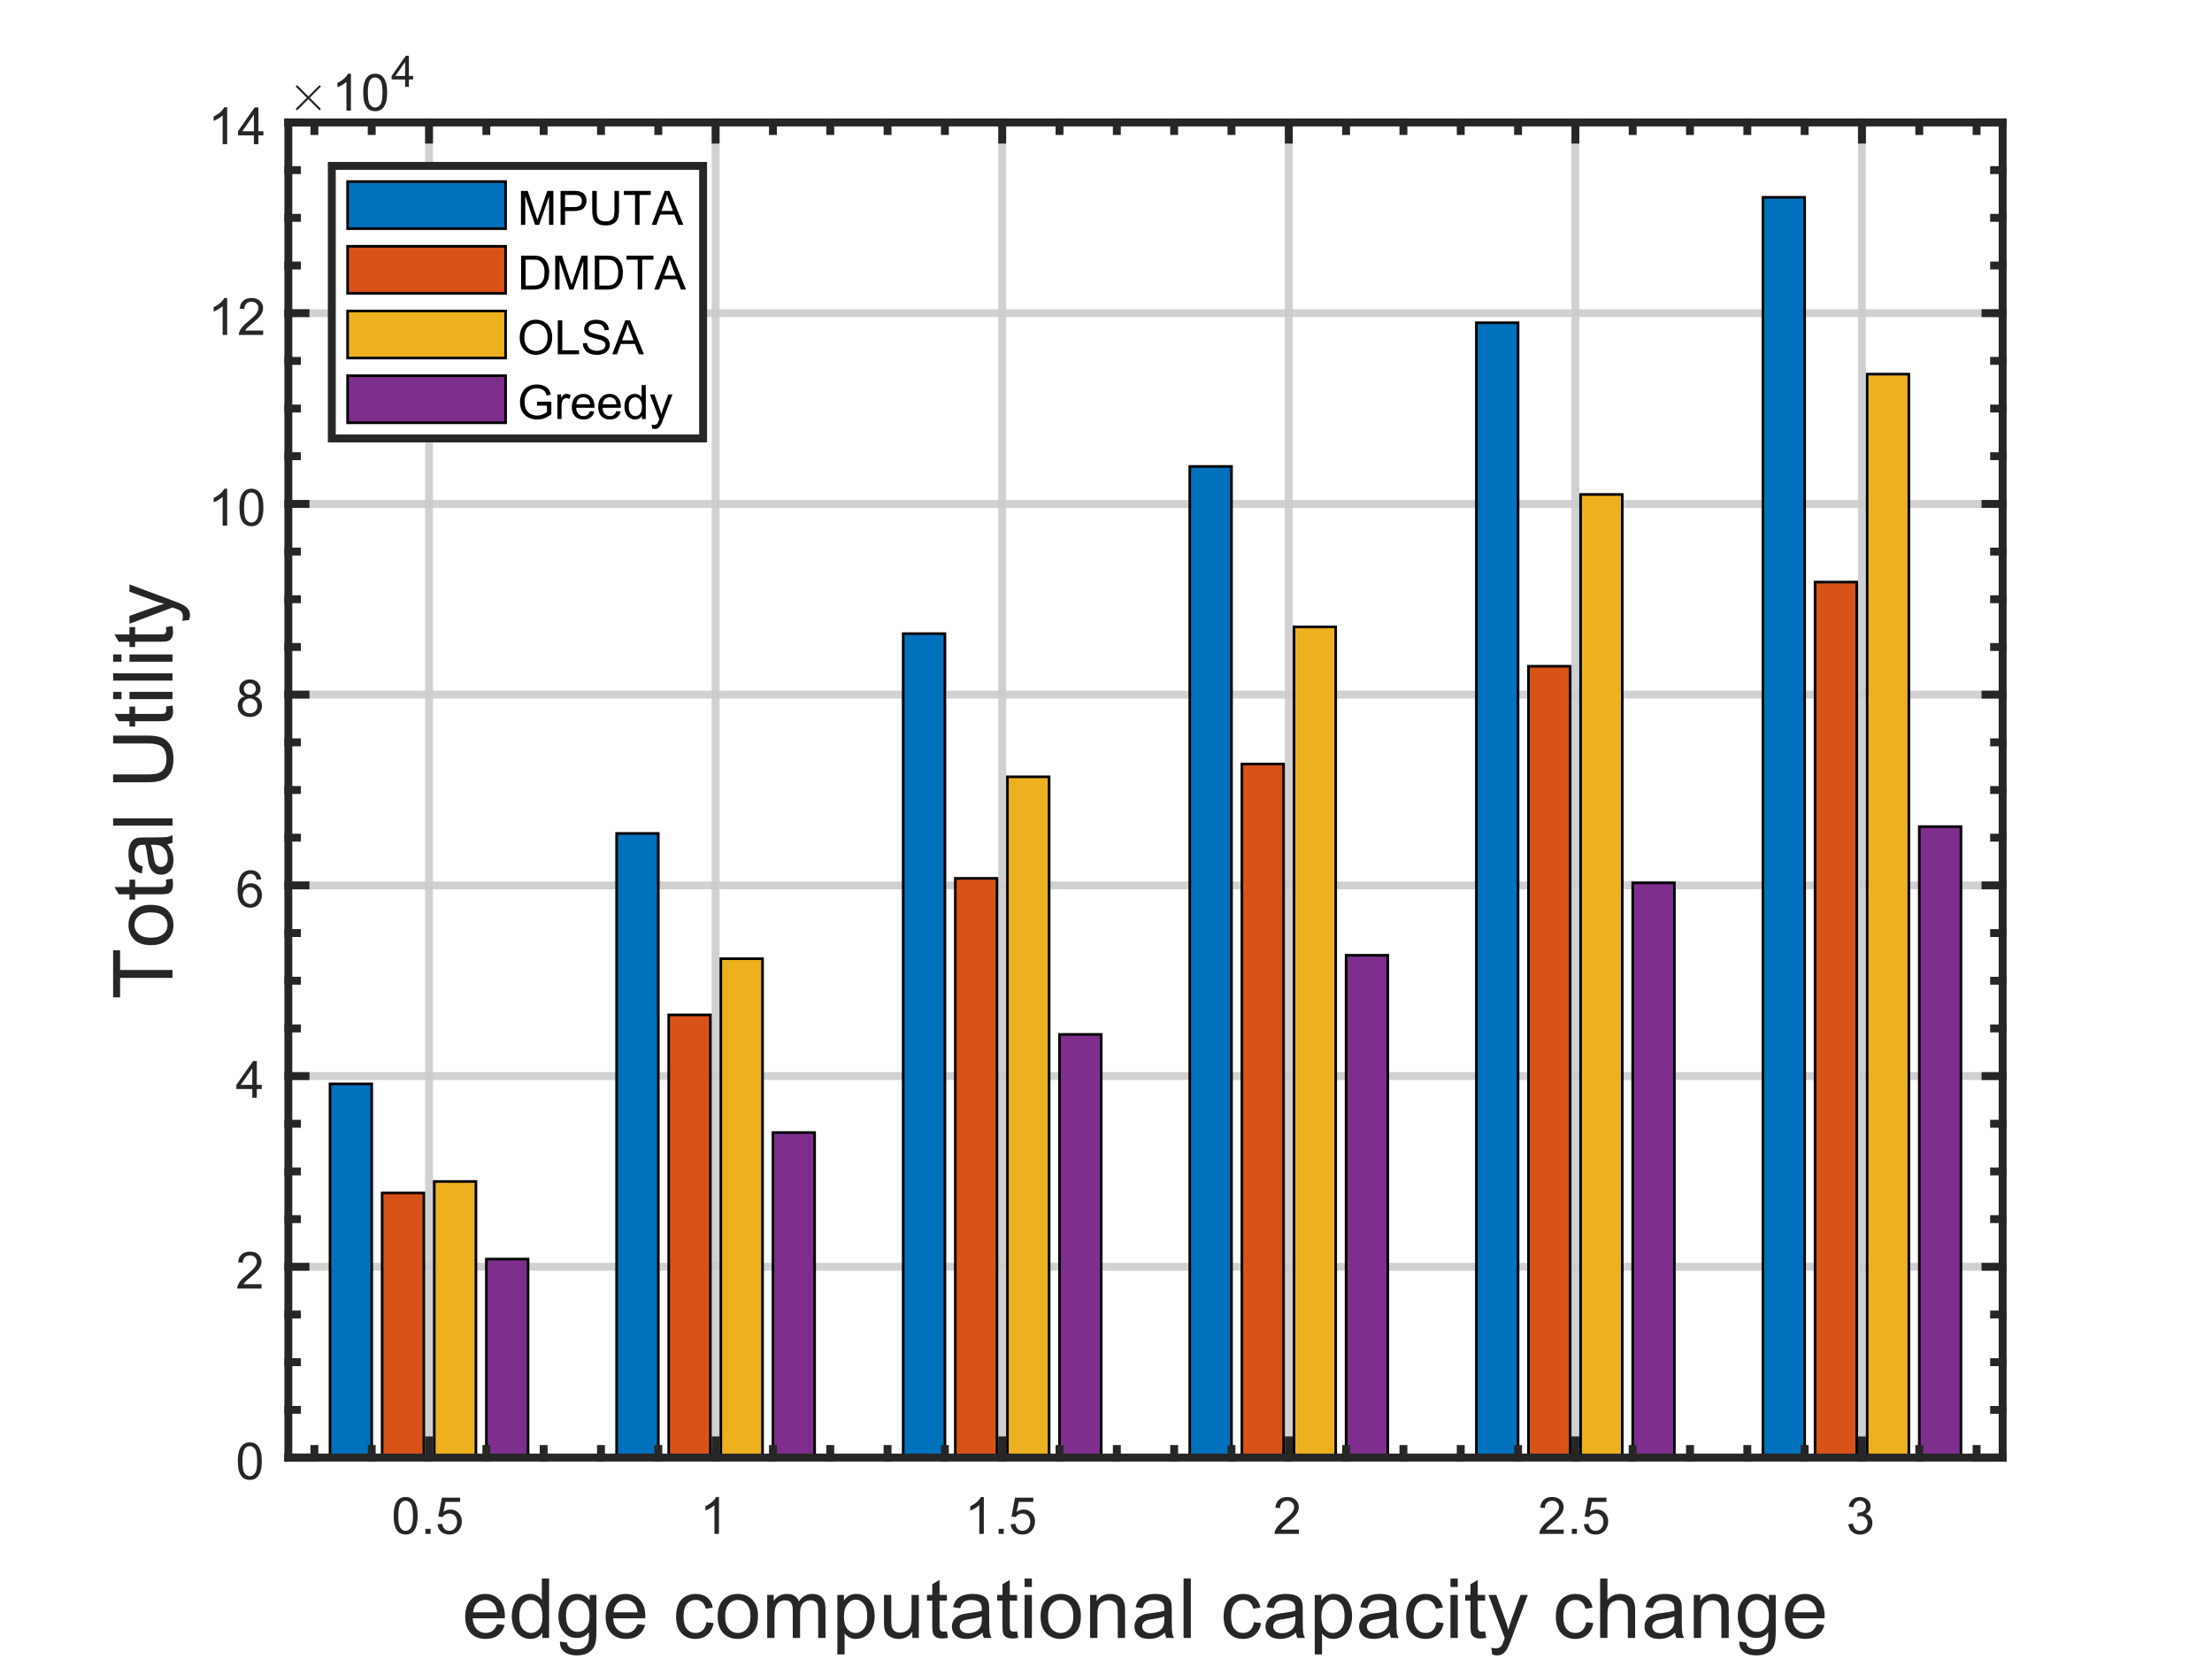 <?xml version="1.0"?>
<!DOCTYPE svg PUBLIC '-//W3C//DTD SVG 1.0//EN'
          'http://www.w3.org/TR/2001/REC-SVG-20010904/DTD/svg10.dtd'>
<svg xmlns:xlink="http://www.w3.org/1999/xlink" style="fill-opacity:1; color-rendering:auto; color-interpolation:auto; text-rendering:auto; stroke:black; stroke-linecap:square; stroke-miterlimit:10; shape-rendering:auto; stroke-opacity:1; fill:black; stroke-dasharray:none; font-weight:normal; stroke-width:1; font-family:'Dialog'; font-style:normal; stroke-linejoin:miter; font-size:12px; stroke-dashoffset:0; image-rendering:auto;" width="560" height="420" xmlns="http://www.w3.org/2000/svg"
><rect width="100%" height="100%" fill="#333333" stroke="none"/><!--Generated by the Batik Graphics2D SVG Generator--><defs id="genericDefs"
  /><g
  ><defs id="defs1"
    ><clipPath clipPathUnits="userSpaceOnUse" id="clipPath1"
      ><path d="M0 0 L560 0 L560 420 L0 420 L0 0 Z"
      /></clipPath
    ></defs
    ><g style="fill:white; stroke:white;"
    ><rect x="0" y="0" width="560" style="clip-path:url(#clipPath1); stroke:none;" height="420"
    /></g
    ><g style="fill:white; text-rendering:optimizeSpeed; color-rendering:optimizeSpeed; image-rendering:optimizeSpeed; shape-rendering:crispEdges; stroke:white; color-interpolation:sRGB;"
    ><rect x="0" width="560" height="420" y="0" style="stroke:none;"
      /><path style="stroke:none;" d="M73 369 L507 369 L507 31 L73 31 Z"
    /></g
    ><g style="fill-opacity:0.902; color-rendering:optimizeQuality; color-interpolation:linearRGB; text-rendering:geometricPrecision; stroke:rgb(204,204,204); stroke-linecap:butt; stroke-miterlimit:1; stroke-opacity:0.902; fill:rgb(204,204,204); stroke-dasharray:8,2,4,2; stroke-width:2; stroke-linejoin:bevel; image-rendering:optimizeQuality;"
    ><line y2="31" style="fill:none;" x1="108.617" x2="108.617" y1="369"
      /><line y2="31" style="fill:none;" x1="181.17" x2="181.17" y1="369"
      /><line y2="31" style="fill:none;" x1="253.723" x2="253.723" y1="369"
      /><line y2="31" style="fill:none;" x1="326.277" x2="326.277" y1="369"
      /><line y2="31" style="fill:none;" x1="398.83" x2="398.83" y1="369"
      /><line y2="31" style="fill:none;" x1="471.383" x2="471.383" y1="369"
      /><line y2="369" style="fill:none;" x1="507" x2="73" y1="369"
      /><line y2="320.714" style="fill:none;" x1="507" x2="73" y1="320.714"
      /><line y2="272.429" style="fill:none;" x1="507" x2="73" y1="272.429"
      /><line y2="224.143" style="fill:none;" x1="507" x2="73" y1="224.143"
      /><line y2="175.857" style="fill:none;" x1="507" x2="73" y1="175.857"
      /><line y2="127.571" style="fill:none;" x1="507" x2="73" y1="127.571"
      /><line y2="79.286" style="fill:none;" x1="507" x2="73" y1="79.286"
      /><line y2="31" style="fill:none;" x1="507" x2="73" y1="31"
    /></g
    ><g style="stroke-linecap:butt; fill:rgb(38,38,38); text-rendering:geometricPrecision; image-rendering:optimizeQuality; color-rendering:optimizeQuality; stroke-linejoin:round; stroke:rgb(38,38,38); color-interpolation:linearRGB; stroke-width:0.667;"
    ><line y2="369" style="fill:none;" x1="73" x2="507" y1="369"
    /></g
    ><g style="fill:rgb(0,114,189); text-rendering:optimizeSpeed; color-rendering:optimizeSpeed; image-rendering:optimizeSpeed; shape-rendering:crispEdges; stroke:rgb(0,114,189); color-interpolation:sRGB;"
    ><path style="stroke:none;" d="M94.106 369 L94.106 274.402 L83.553 274.402 L83.553 369 ZM166.66 369 L166.66 210.994 L156.106 210.994 L156.106 369 ZM239.213 369 L239.213 160.417 L228.66 160.417 L228.66 369 ZM311.766 369 L311.766 118.087 L301.213 118.087 L301.213 369 ZM384.319 369 L384.319 81.71 L373.766 81.71 L373.766 369 ZM456.872 369 L456.872 49.953 L446.319 49.953 L446.319 369 Z"
    /></g
    ><g style="text-rendering:geometricPrecision; stroke-width:0.667; color-interpolation:linearRGB; color-rendering:optimizeQuality; stroke-linecap:butt; image-rendering:optimizeQuality;"
    ><path d="M83.553 369 L83.553 274.402 L94.106 274.402 L94.106 369 Z" style="fill:none; fill-rule:evenodd;"
      /><path d="M156.106 369 L156.106 210.994 L166.66 210.994 L166.66 369 Z" style="fill:none; fill-rule:evenodd;"
      /><path d="M228.66 369 L228.66 160.417 L239.213 160.417 L239.213 369 Z" style="fill:none; fill-rule:evenodd;"
      /><path d="M301.213 369 L301.213 118.087 L311.766 118.087 L311.766 369 Z" style="fill:none; fill-rule:evenodd;"
      /><path d="M373.766 369 L373.766 81.71 L384.319 81.71 L384.319 369 Z" style="fill:none; fill-rule:evenodd;"
      /><path d="M446.319 369 L446.319 49.953 L456.872 49.953 L456.872 369 Z" style="fill:none; fill-rule:evenodd;"
    /></g
    ><g style="fill:rgb(217,83,25); text-rendering:optimizeSpeed; color-rendering:optimizeSpeed; image-rendering:optimizeSpeed; shape-rendering:crispEdges; stroke:rgb(217,83,25); color-interpolation:sRGB;"
    ><path style="stroke:none;" d="M107.298 369 L107.298 301.998 L96.745 301.998 L96.745 369 ZM179.851 369 L179.851 256.935 L169.298 256.935 L169.298 369 ZM252.404 369 L252.404 222.366 L241.851 222.366 L241.851 369 ZM324.957 369 L324.957 193.418 L314.404 193.418 L314.404 369 ZM397.511 369 L397.511 168.67 L386.957 168.67 L386.957 369 ZM470.064 369 L470.064 147.361 L459.511 147.361 L459.511 369 Z"
    /></g
    ><g style="text-rendering:geometricPrecision; stroke-width:0.667; color-interpolation:linearRGB; color-rendering:optimizeQuality; stroke-linecap:butt; image-rendering:optimizeQuality;"
    ><path d="M96.745 369 L96.745 301.998 L107.298 301.998 L107.298 369 Z" style="fill:none; fill-rule:evenodd;"
      /><path d="M169.298 369 L169.298 256.935 L179.851 256.935 L179.851 369 Z" style="fill:none; fill-rule:evenodd;"
      /><path d="M241.851 369 L241.851 222.366 L252.404 222.366 L252.404 369 Z" style="fill:none; fill-rule:evenodd;"
      /><path d="M314.404 369 L314.404 193.418 L324.957 193.418 L324.957 369 Z" style="fill:none; fill-rule:evenodd;"
      /><path d="M386.957 369 L386.957 168.67 L397.511 168.67 L397.511 369 Z" style="fill:none; fill-rule:evenodd;"
      /><path d="M459.511 369 L459.511 147.361 L470.064 147.361 L470.064 369 Z" style="fill:none; fill-rule:evenodd;"
    /></g
    ><g style="fill:rgb(237,177,32); text-rendering:optimizeSpeed; color-rendering:optimizeSpeed; image-rendering:optimizeSpeed; shape-rendering:crispEdges; stroke:rgb(237,177,32); color-interpolation:sRGB;"
    ><path style="stroke:none;" d="M120.489 369 L120.489 299.112 L109.936 299.112 L109.936 369 ZM193.043 369 L193.043 242.709 L182.489 242.709 L182.489 369 ZM265.596 369 L265.596 196.661 L255.043 196.661 L255.043 369 ZM338.149 369 L338.149 158.706 L327.596 158.706 L327.596 369 ZM410.702 369 L410.702 125.181 L400.149 125.181 L400.149 369 ZM483.255 369 L483.255 94.717 L472.702 94.717 L472.702 369 Z"
    /></g
    ><g style="text-rendering:geometricPrecision; stroke-width:0.667; color-interpolation:linearRGB; color-rendering:optimizeQuality; stroke-linecap:butt; image-rendering:optimizeQuality;"
    ><path d="M109.936 369 L109.936 299.112 L120.489 299.112 L120.489 369 Z" style="fill:none; fill-rule:evenodd;"
      /><path d="M182.489 369 L182.489 242.709 L193.043 242.709 L193.043 369 Z" style="fill:none; fill-rule:evenodd;"
      /><path d="M255.043 369 L255.043 196.661 L265.596 196.661 L265.596 369 Z" style="fill:none; fill-rule:evenodd;"
      /><path d="M327.596 369 L327.596 158.706 L338.149 158.706 L338.149 369 Z" style="fill:none; fill-rule:evenodd;"
      /><path d="M400.149 369 L400.149 125.181 L410.702 125.181 L410.702 369 Z" style="fill:none; fill-rule:evenodd;"
      /><path d="M472.702 369 L472.702 94.717 L483.255 94.717 L483.255 369 Z" style="fill:none; fill-rule:evenodd;"
    /></g
    ><g style="fill:rgb(126,47,142); text-rendering:optimizeSpeed; color-rendering:optimizeSpeed; image-rendering:optimizeSpeed; shape-rendering:crispEdges; stroke:rgb(126,47,142); color-interpolation:sRGB;"
    ><path style="stroke:none;" d="M133.681 369 L133.681 318.748 L123.128 318.748 L123.128 369 ZM206.234 369 L206.234 286.719 L195.681 286.719 L195.681 369 ZM278.787 369 L278.787 261.875 L268.234 261.875 L268.234 369 ZM351.34 369 L351.34 241.84 L340.787 241.84 L340.787 369 ZM423.894 369 L423.894 223.488 L413.34 223.488 L413.34 369 ZM496.447 369 L496.447 209.271 L485.894 209.271 L485.894 369 Z"
    /></g
    ><g style="text-rendering:geometricPrecision; stroke-width:0.667; color-interpolation:linearRGB; color-rendering:optimizeQuality; stroke-linecap:butt; image-rendering:optimizeQuality;"
    ><path d="M123.128 369 L123.128 318.748 L133.681 318.748 L133.681 369 Z" style="fill:none; fill-rule:evenodd;"
      /><path d="M195.681 369 L195.681 286.719 L206.234 286.719 L206.234 369 Z" style="fill:none; fill-rule:evenodd;"
      /><path d="M268.234 369 L268.234 261.875 L278.787 261.875 L278.787 369 Z" style="fill:none; fill-rule:evenodd;"
      /><path d="M340.787 369 L340.787 241.84 L351.34 241.84 L351.34 369 Z" style="fill:none; fill-rule:evenodd;"
      /><path d="M413.34 369 L413.34 223.488 L423.894 223.488 L423.894 369 Z" style="fill:none; fill-rule:evenodd;"
      /><path d="M485.894 369 L485.894 209.271 L496.447 209.271 L496.447 369 Z" style="fill:none; fill-rule:evenodd;"
    /></g
    ><g style="fill:rgb(38,38,38); text-rendering:geometricPrecision; image-rendering:optimizeQuality; color-rendering:optimizeQuality; stroke-linejoin:round; stroke:rgb(38,38,38); color-interpolation:linearRGB; stroke-width:2;"
    ><line y2="369" style="fill:none;" x1="73" x2="507" y1="369"
      /><line y2="31" style="fill:none;" x1="73" x2="507" y1="31"
      /><line y2="364.66" style="fill:none;" x1="108.617" x2="108.617" y1="369"
      /><line y2="364.66" style="fill:none;" x1="181.17" x2="181.17" y1="369"
      /><line y2="364.66" style="fill:none;" x1="253.723" x2="253.723" y1="369"
      /><line y2="364.66" style="fill:none;" x1="326.277" x2="326.277" y1="369"
      /><line y2="364.66" style="fill:none;" x1="398.83" x2="398.83" y1="369"
      /><line y2="364.66" style="fill:none;" x1="471.383" x2="471.383" y1="369"
      /><line y2="35.34" style="fill:none;" x1="108.617" x2="108.617" y1="31"
      /><line y2="35.34" style="fill:none;" x1="181.17" x2="181.17" y1="31"
      /><line y2="35.34" style="fill:none;" x1="253.723" x2="253.723" y1="31"
      /><line y2="35.34" style="fill:none;" x1="326.277" x2="326.277" y1="31"
      /><line y2="35.34" style="fill:none;" x1="398.83" x2="398.83" y1="31"
      /><line y2="35.34" style="fill:none;" x1="471.383" x2="471.383" y1="31"
      /><line y2="366.83" style="fill:none;" x1="79.596" x2="79.596" y1="369"
      /><line y2="366.83" style="fill:none;" x1="94.106" x2="94.106" y1="369"
      /><line y2="366.83" style="fill:none;" x1="123.128" x2="123.128" y1="369"
      /><line y2="366.83" style="fill:none;" x1="137.638" x2="137.638" y1="369"
      /><line y2="366.83" style="fill:none;" x1="152.149" x2="152.149" y1="369"
      /><line y2="366.83" style="fill:none;" x1="166.66" x2="166.66" y1="369"
      /><line y2="366.83" style="fill:none;" x1="195.681" x2="195.681" y1="369"
      /><line y2="366.83" style="fill:none;" x1="210.191" x2="210.191" y1="369"
      /><line y2="366.83" style="fill:none;" x1="224.702" x2="224.702" y1="369"
      /><line y2="366.83" style="fill:none;" x1="239.213" x2="239.213" y1="369"
      /><line y2="366.83" style="fill:none;" x1="268.234" x2="268.234" y1="369"
      /><line y2="366.83" style="fill:none;" x1="282.745" x2="282.745" y1="369"
      /><line y2="366.83" style="fill:none;" x1="297.255" x2="297.255" y1="369"
      /><line y2="366.83" style="fill:none;" x1="311.766" x2="311.766" y1="369"
      /><line y2="366.83" style="fill:none;" x1="340.787" x2="340.787" y1="369"
      /><line y2="366.83" style="fill:none;" x1="355.298" x2="355.298" y1="369"
      /><line y2="366.83" style="fill:none;" x1="369.808" x2="369.808" y1="369"
      /><line y2="366.83" style="fill:none;" x1="384.319" x2="384.319" y1="369"
      /><line y2="366.83" style="fill:none;" x1="413.34" x2="413.34" y1="369"
      /><line y2="366.83" style="fill:none;" x1="427.851" x2="427.851" y1="369"
      /><line y2="366.83" style="fill:none;" x1="442.362" x2="442.362" y1="369"
      /><line y2="366.83" style="fill:none;" x1="456.872" x2="456.872" y1="369"
      /><line y2="366.83" style="fill:none;" x1="485.894" x2="485.894" y1="369"
      /><line y2="366.83" style="fill:none;" x1="500.404" x2="500.404" y1="369"
      /><line y2="33.17" style="fill:none;" x1="79.596" x2="79.596" y1="31"
      /><line y2="33.17" style="fill:none;" x1="94.106" x2="94.106" y1="31"
      /><line y2="33.17" style="fill:none;" x1="123.128" x2="123.128" y1="31"
      /><line y2="33.17" style="fill:none;" x1="137.638" x2="137.638" y1="31"
      /><line y2="33.17" style="fill:none;" x1="152.149" x2="152.149" y1="31"
      /><line y2="33.17" style="fill:none;" x1="166.66" x2="166.66" y1="31"
      /><line y2="33.17" style="fill:none;" x1="195.681" x2="195.681" y1="31"
      /><line y2="33.17" style="fill:none;" x1="210.191" x2="210.191" y1="31"
      /><line y2="33.17" style="fill:none;" x1="224.702" x2="224.702" y1="31"
      /><line y2="33.17" style="fill:none;" x1="239.213" x2="239.213" y1="31"
      /><line y2="33.17" style="fill:none;" x1="268.234" x2="268.234" y1="31"
      /><line y2="33.17" style="fill:none;" x1="282.745" x2="282.745" y1="31"
      /><line y2="33.17" style="fill:none;" x1="297.255" x2="297.255" y1="31"
      /><line y2="33.17" style="fill:none;" x1="311.766" x2="311.766" y1="31"
      /><line y2="33.17" style="fill:none;" x1="340.787" x2="340.787" y1="31"
      /><line y2="33.17" style="fill:none;" x1="355.298" x2="355.298" y1="31"
      /><line y2="33.17" style="fill:none;" x1="369.808" x2="369.808" y1="31"
      /><line y2="33.17" style="fill:none;" x1="384.319" x2="384.319" y1="31"
      /><line y2="33.17" style="fill:none;" x1="413.34" x2="413.34" y1="31"
      /><line y2="33.17" style="fill:none;" x1="427.851" x2="427.851" y1="31"
      /><line y2="33.17" style="fill:none;" x1="442.362" x2="442.362" y1="31"
      /><line y2="33.17" style="fill:none;" x1="456.872" x2="456.872" y1="31"
      /><line y2="33.17" style="fill:none;" x1="485.894" x2="485.894" y1="31"
      /><line y2="33.17" style="fill:none;" x1="500.404" x2="500.404" y1="31"
    /></g
    ><g transform="translate(108.617,374.333)" style="font-size:13.333px; fill:rgb(38,38,38); text-rendering:geometricPrecision; color-rendering:optimizeQuality; image-rendering:optimizeQuality; stroke:rgb(38,38,38); color-interpolation:linearRGB;"
    ><path style="stroke:none;" d="M-8.953 9.406 Q-8.953 7.766 -8.617 6.758 Q-8.281 5.75 -7.609 5.203 Q-6.938 4.656 -5.922 4.656 Q-5.172 4.656 -4.609 4.961 Q-4.047 5.266 -3.68 5.828 Q-3.312 6.391 -3.102 7.211 Q-2.891 8.031 -2.891 9.406 Q-2.891 11.047 -3.227 12.055 Q-3.562 13.062 -4.234 13.609 Q-4.906 14.156 -5.922 14.156 Q-7.266 14.156 -8.047 13.188 Q-8.953 12.031 -8.953 9.406 ZM-7.781 9.406 Q-7.781 11.703 -7.25 12.461 Q-6.719 13.219 -5.922 13.219 Q-5.141 13.219 -4.602 12.461 Q-4.062 11.703 -4.062 9.406 Q-4.062 7.109 -4.602 6.359 Q-5.141 5.609 -5.938 5.609 Q-6.719 5.609 -7.203 6.266 Q-7.781 7.125 -7.781 9.406 ZM-0.909 14 L-0.909 12.703 L0.388 12.703 L0.388 14 L-0.909 14 ZM2.149 11.562 L3.337 11.453 Q3.477 12.344 3.962 12.781 Q4.446 13.219 5.134 13.219 Q5.962 13.219 6.532 12.594 Q7.102 11.969 7.102 10.953 Q7.102 9.969 6.556 9.406 Q6.009 8.844 5.118 8.844 Q4.556 8.844 4.11 9.094 Q3.665 9.344 3.415 9.734 L2.352 9.594 L3.243 4.828 L7.868 4.828 L7.868 5.906 L4.165 5.906 L3.665 8.406 Q4.493 7.828 5.415 7.828 Q6.634 7.828 7.47 8.672 Q8.306 9.516 8.306 10.844 Q8.306 12.109 7.571 13.031 Q6.681 14.156 5.134 14.156 Q3.868 14.156 3.063 13.445 Q2.259 12.734 2.149 11.562 Z"
    /></g
    ><g transform="translate(181.17,374.333)" style="font-size:13.333px; fill:rgb(38,38,38); text-rendering:geometricPrecision; color-rendering:optimizeQuality; image-rendering:optimizeQuality; stroke:rgb(38,38,38); color-interpolation:linearRGB;"
    ><path style="stroke:none;" d="M0.844 14 L-0.297 14 L-0.297 6.719 Q-0.719 7.109 -1.383 7.508 Q-2.047 7.906 -2.578 8.094 L-2.578 6.984 Q-1.625 6.547 -0.906 5.906 Q-0.188 5.266 0.109 4.656 L0.844 4.656 L0.844 14 Z"
    /></g
    ><g transform="translate(253.723,374.333)" style="font-size:13.333px; fill:rgb(38,38,38); text-rendering:geometricPrecision; color-rendering:optimizeQuality; image-rendering:optimizeQuality; stroke:rgb(38,38,38); color-interpolation:linearRGB;"
    ><path style="stroke:none;" d="M-4.656 14 L-5.797 14 L-5.797 6.719 Q-6.219 7.109 -6.883 7.508 Q-7.547 7.906 -8.078 8.094 L-8.078 6.984 Q-7.125 6.547 -6.406 5.906 Q-5.688 5.266 -5.391 4.656 L-4.656 4.656 L-4.656 14 ZM-0.909 14 L-0.909 12.703 L0.388 12.703 L0.388 14 L-0.909 14 ZM2.149 11.562 L3.337 11.453 Q3.477 12.344 3.962 12.781 Q4.446 13.219 5.134 13.219 Q5.962 13.219 6.532 12.594 Q7.102 11.969 7.102 10.953 Q7.102 9.969 6.556 9.406 Q6.009 8.844 5.118 8.844 Q4.556 8.844 4.11 9.094 Q3.665 9.344 3.415 9.734 L2.352 9.594 L3.243 4.828 L7.868 4.828 L7.868 5.906 L4.165 5.906 L3.665 8.406 Q4.493 7.828 5.415 7.828 Q6.634 7.828 7.47 8.672 Q8.306 9.516 8.306 10.844 Q8.306 12.109 7.571 13.031 Q6.681 14.156 5.134 14.156 Q3.868 14.156 3.063 13.445 Q2.259 12.734 2.149 11.562 Z"
    /></g
    ><g transform="translate(326.277,374.333)" style="font-size:13.333px; fill:rgb(38,38,38); text-rendering:geometricPrecision; color-rendering:optimizeQuality; image-rendering:optimizeQuality; stroke:rgb(38,38,38); color-interpolation:linearRGB;"
    ><path style="stroke:none;" d="M2.547 12.906 L2.547 14 L-3.609 14 Q-3.625 13.594 -3.469 13.203 Q-3.234 12.578 -2.719 11.969 Q-2.203 11.359 -1.219 10.562 Q0.297 9.312 0.828 8.586 Q1.359 7.859 1.359 7.219 Q1.359 6.531 0.875 6.07 Q0.391 5.609 -0.391 5.609 Q-1.219 5.609 -1.711 6.102 Q-2.203 6.594 -2.219 7.469 L-3.391 7.344 Q-3.266 6.031 -2.484 5.344 Q-1.703 4.656 -0.375 4.656 Q0.969 4.656 1.75 5.398 Q2.531 6.141 2.531 7.234 Q2.531 7.797 2.305 8.336 Q2.078 8.875 1.547 9.477 Q1.016 10.078 -0.219 11.109 Q-1.25 11.969 -1.539 12.281 Q-1.828 12.594 -2.016 12.906 L2.547 12.906 Z"
    /></g
    ><g transform="translate(398.83,374.333)" style="font-size:13.333px; fill:rgb(38,38,38); text-rendering:geometricPrecision; color-rendering:optimizeQuality; image-rendering:optimizeQuality; stroke:rgb(38,38,38); color-interpolation:linearRGB;"
    ><path style="stroke:none;" d="M-2.953 12.906 L-2.953 14 L-9.109 14 Q-9.125 13.594 -8.969 13.203 Q-8.734 12.578 -8.219 11.969 Q-7.703 11.359 -6.719 10.562 Q-5.203 9.312 -4.672 8.586 Q-4.141 7.859 -4.141 7.219 Q-4.141 6.531 -4.625 6.07 Q-5.109 5.609 -5.891 5.609 Q-6.719 5.609 -7.211 6.102 Q-7.703 6.594 -7.719 7.469 L-8.891 7.344 Q-8.766 6.031 -7.984 5.344 Q-7.203 4.656 -5.875 4.656 Q-4.531 4.656 -3.75 5.398 Q-2.969 6.141 -2.969 7.234 Q-2.969 7.797 -3.195 8.336 Q-3.422 8.875 -3.953 9.477 Q-4.484 10.078 -5.719 11.109 Q-6.75 11.969 -7.039 12.281 Q-7.328 12.594 -7.516 12.906 L-2.953 12.906 ZM-0.909 14 L-0.909 12.703 L0.388 12.703 L0.388 14 L-0.909 14 ZM2.149 11.562 L3.337 11.453 Q3.477 12.344 3.962 12.781 Q4.446 13.219 5.134 13.219 Q5.962 13.219 6.532 12.594 Q7.102 11.969 7.102 10.953 Q7.102 9.969 6.556 9.406 Q6.009 8.844 5.118 8.844 Q4.556 8.844 4.11 9.094 Q3.665 9.344 3.415 9.734 L2.352 9.594 L3.243 4.828 L7.868 4.828 L7.868 5.906 L4.165 5.906 L3.665 8.406 Q4.493 7.828 5.415 7.828 Q6.634 7.828 7.47 8.672 Q8.306 9.516 8.306 10.844 Q8.306 12.109 7.571 13.031 Q6.681 14.156 5.134 14.156 Q3.868 14.156 3.063 13.445 Q2.259 12.734 2.149 11.562 Z"
    /></g
    ><g transform="translate(471.383,374.333)" style="font-size:13.333px; fill:rgb(38,38,38); text-rendering:geometricPrecision; color-rendering:optimizeQuality; image-rendering:optimizeQuality; stroke:rgb(38,38,38); color-interpolation:linearRGB;"
    ><path style="stroke:none;" d="M-3.453 11.547 L-2.312 11.391 Q-2.109 12.359 -1.641 12.789 Q-1.172 13.219 -0.484 13.219 Q0.312 13.219 0.867 12.664 Q1.422 12.109 1.422 11.281 Q1.422 10.484 0.914 9.977 Q0.406 9.469 -0.391 9.469 Q-0.719 9.469 -1.203 9.594 L-1.078 8.594 Q-0.953 8.609 -0.891 8.609 Q-0.156 8.609 0.43 8.227 Q1.016 7.844 1.016 7.047 Q1.016 6.422 0.586 6.008 Q0.156 5.594 -0.516 5.594 Q-1.188 5.594 -1.625 6.016 Q-2.062 6.438 -2.203 7.266 L-3.344 7.062 Q-3.125 5.922 -2.383 5.289 Q-1.641 4.656 -0.547 4.656 Q0.219 4.656 0.859 4.984 Q1.5 5.312 1.844 5.875 Q2.188 6.438 2.188 7.078 Q2.188 7.672 1.859 8.172 Q1.531 8.672 0.906 8.953 Q1.719 9.156 2.18 9.75 Q2.641 10.344 2.641 11.25 Q2.641 12.469 1.75 13.32 Q0.859 14.172 -0.5 14.172 Q-1.719 14.172 -2.531 13.438 Q-3.344 12.703 -3.453 11.547 Z"
    /></g
    ><g transform="translate(290,392.667)" style="font-size:21.333px; fill:rgb(38,38,38); text-rendering:geometricPrecision; color-rendering:optimizeQuality; image-rendering:optimizeQuality; stroke:rgb(38,38,38); color-interpolation:linearRGB;"
    ><path style="stroke:none;" d="M-164.156 18.5 L-162.25 18.734 Q-162.703 20.406 -163.922 21.328 Q-165.141 22.25 -167.047 22.25 Q-169.438 22.25 -170.836 20.773 Q-172.234 19.297 -172.234 16.641 Q-172.234 13.906 -170.82 12.383 Q-169.406 10.859 -167.141 10.859 Q-164.953 10.859 -163.57 12.352 Q-162.188 13.844 -162.188 16.531 Q-162.188 16.703 -162.203 17.031 L-170.328 17.031 Q-170.219 18.828 -169.305 19.781 Q-168.391 20.734 -167.031 20.734 Q-166.016 20.734 -165.297 20.195 Q-164.578 19.656 -164.156 18.5 ZM-170.219 15.516 L-164.141 15.516 Q-164.266 14.141 -164.844 13.453 Q-165.719 12.375 -167.125 12.375 Q-168.391 12.375 -169.258 13.227 Q-170.125 14.078 -170.219 15.516 ZM-152.694 22 L-152.694 20.625 Q-153.741 22.25 -155.741 22.25 Q-157.038 22.25 -158.131 21.531 Q-159.225 20.812 -159.827 19.523 Q-160.428 18.234 -160.428 16.562 Q-160.428 14.938 -159.881 13.609 Q-159.334 12.281 -158.249 11.57 Q-157.163 10.859 -155.819 10.859 Q-154.834 10.859 -154.069 11.273 Q-153.303 11.688 -152.819 12.359 L-152.819 6.969 L-150.991 6.969 L-150.991 22 L-152.694 22 ZM-158.538 16.562 Q-158.538 18.656 -157.655 19.695 Q-156.772 20.734 -155.569 20.734 Q-154.366 20.734 -153.514 19.742 Q-152.663 18.75 -152.663 16.719 Q-152.663 14.484 -153.53 13.438 Q-154.397 12.391 -155.647 12.391 Q-156.881 12.391 -157.709 13.398 Q-158.538 14.406 -158.538 16.562 ZM-148.247 22.906 L-146.45 23.172 Q-146.341 24 -145.825 24.375 Q-145.138 24.891 -143.95 24.891 Q-142.669 24.891 -141.974 24.375 Q-141.278 23.859 -141.028 22.938 Q-140.888 22.375 -140.903 20.578 Q-142.107 22 -143.903 22 Q-146.153 22 -147.388 20.383 Q-148.622 18.766 -148.622 16.5 Q-148.622 14.938 -148.052 13.617 Q-147.482 12.297 -146.411 11.578 Q-145.341 10.859 -143.903 10.859 Q-141.966 10.859 -140.716 12.422 L-140.716 11.109 L-139.013 11.109 L-139.013 20.516 Q-139.013 23.062 -139.536 24.125 Q-140.06 25.188 -141.177 25.805 Q-142.294 26.422 -143.935 26.422 Q-145.888 26.422 -147.091 25.547 Q-148.294 24.672 -148.247 22.906 ZM-146.716 16.359 Q-146.716 18.5 -145.864 19.484 Q-145.013 20.469 -143.732 20.469 Q-142.466 20.469 -141.607 19.492 Q-140.747 18.516 -140.747 16.422 Q-140.747 14.422 -141.63 13.406 Q-142.513 12.391 -143.763 12.391 Q-144.997 12.391 -145.857 13.391 Q-146.716 14.391 -146.716 16.359 ZM-128.597 18.5 L-126.691 18.734 Q-127.144 20.406 -128.363 21.328 Q-129.582 22.25 -131.488 22.25 Q-133.879 22.25 -135.277 20.773 Q-136.675 19.297 -136.675 16.641 Q-136.675 13.906 -135.261 12.383 Q-133.847 10.859 -131.582 10.859 Q-129.394 10.859 -128.011 12.352 Q-126.629 13.844 -126.629 16.531 Q-126.629 16.703 -126.644 17.031 L-134.769 17.031 Q-134.66 18.828 -133.746 19.781 Q-132.832 20.734 -131.472 20.734 Q-130.457 20.734 -129.738 20.195 Q-129.019 19.656 -128.597 18.5 ZM-134.66 15.516 L-128.582 15.516 Q-128.707 14.141 -129.285 13.453 Q-130.16 12.375 -131.566 12.375 Q-132.832 12.375 -133.699 13.227 Q-134.566 14.078 -134.66 15.516 ZM-111.182 18.016 L-109.354 18.25 Q-109.651 20.125 -110.878 21.188 Q-112.104 22.25 -113.901 22.25 Q-116.135 22.25 -117.487 20.789 Q-118.839 19.328 -118.839 16.594 Q-118.839 14.828 -118.26 13.508 Q-117.682 12.188 -116.487 11.523 Q-115.292 10.859 -113.885 10.859 Q-112.104 10.859 -110.979 11.758 Q-109.854 12.656 -109.542 14.312 L-111.323 14.594 Q-111.589 13.484 -112.237 12.93 Q-112.885 12.375 -113.807 12.375 Q-115.214 12.375 -116.081 13.375 Q-116.948 14.375 -116.948 16.547 Q-116.948 18.734 -116.104 19.734 Q-115.26 20.734 -113.917 20.734 Q-112.823 20.734 -112.096 20.062 Q-111.37 19.391 -111.182 18.016 ZM-108.307 16.562 Q-108.307 13.531 -106.635 12.078 Q-105.229 10.859 -103.214 10.859 Q-100.964 10.859 -99.534 12.336 Q-98.104 13.812 -98.104 16.406 Q-98.104 18.5 -98.737 19.703 Q-99.37 20.906 -100.573 21.578 Q-101.776 22.25 -103.214 22.25 Q-105.495 22.25 -106.901 20.781 Q-108.307 19.312 -108.307 16.562 ZM-106.417 16.562 Q-106.417 18.641 -105.503 19.688 Q-104.589 20.734 -103.214 20.734 Q-101.839 20.734 -100.924 19.688 Q-100.01 18.641 -100.01 16.5 Q-100.01 14.469 -100.924 13.43 Q-101.839 12.391 -103.214 12.391 Q-104.589 12.391 -105.503 13.43 Q-106.417 14.469 -106.417 16.562 ZM-95.767 22 L-95.767 11.109 L-94.126 11.109 L-94.126 12.641 Q-93.611 11.844 -92.759 11.352 Q-91.907 10.859 -90.814 10.859 Q-89.611 10.859 -88.837 11.367 Q-88.064 11.875 -87.751 12.766 Q-86.454 10.859 -84.376 10.859 Q-82.767 10.859 -81.892 11.758 Q-81.017 12.656 -81.017 14.531 L-81.017 22 L-82.861 22 L-82.861 15.141 Q-82.861 14.031 -83.032 13.547 Q-83.204 13.062 -83.681 12.766 Q-84.157 12.469 -84.798 12.469 Q-85.939 12.469 -86.697 13.227 Q-87.454 13.984 -87.454 15.672 L-87.454 22 L-89.298 22 L-89.298 14.922 Q-89.298 13.688 -89.751 13.078 Q-90.204 12.469 -91.236 12.469 Q-92.017 12.469 -92.673 12.875 Q-93.329 13.281 -93.626 14.07 Q-93.923 14.859 -93.923 16.344 L-93.923 22 L-95.767 22 ZM-78.013 26.172 L-78.013 11.109 L-76.341 11.109 L-76.341 12.531 Q-75.748 11.688 -74.998 11.273 Q-74.248 10.859 -73.185 10.859 Q-71.779 10.859 -70.716 11.578 Q-69.654 12.297 -69.107 13.609 Q-68.56 14.922 -68.56 16.469 Q-68.56 18.141 -69.162 19.484 Q-69.763 20.828 -70.904 21.539 Q-72.045 22.25 -73.31 22.25 Q-74.232 22.25 -74.966 21.859 Q-75.701 21.469 -76.17 20.875 L-76.17 26.172 L-78.013 26.172 ZM-76.341 16.609 Q-76.341 18.719 -75.49 19.727 Q-74.638 20.734 -73.435 20.734 Q-72.201 20.734 -71.326 19.688 Q-70.451 18.641 -70.451 16.469 Q-70.451 14.375 -71.31 13.344 Q-72.17 12.312 -73.357 12.312 Q-74.529 12.312 -75.435 13.414 Q-76.341 14.516 -76.341 16.609 ZM-59.035 22 L-59.035 20.406 Q-60.301 22.25 -62.489 22.25 Q-63.442 22.25 -64.278 21.875 Q-65.114 21.5 -65.52 20.945 Q-65.926 20.391 -66.098 19.578 Q-66.207 19.031 -66.207 17.859 L-66.207 11.109 L-64.364 11.109 L-64.364 17.156 Q-64.364 18.594 -64.254 19.094 Q-64.082 19.828 -63.512 20.242 Q-62.942 20.656 -62.114 20.656 Q-61.285 20.656 -60.559 20.234 Q-59.832 19.812 -59.528 19.078 Q-59.223 18.344 -59.223 16.938 L-59.223 11.109 L-57.379 11.109 L-57.379 22 L-59.035 22 ZM-50.276 20.344 L-50.011 21.984 Q-50.792 22.141 -51.417 22.141 Q-52.417 22.141 -52.971 21.82 Q-53.526 21.5 -53.753 20.984 Q-53.979 20.469 -53.979 18.812 L-53.979 12.547 L-55.323 12.547 L-55.323 11.109 L-53.979 11.109 L-53.979 8.406 L-52.136 7.312 L-52.136 11.109 L-50.276 11.109 L-50.276 12.547 L-52.136 12.547 L-52.136 18.906 Q-52.136 19.703 -52.042 19.93 Q-51.948 20.156 -51.729 20.289 Q-51.511 20.422 -51.089 20.422 Q-50.792 20.422 -50.276 20.344 ZM-41.292 20.656 Q-42.308 21.531 -43.261 21.891 Q-44.214 22.25 -45.292 22.25 Q-47.089 22.25 -48.05 21.375 Q-49.011 20.5 -49.011 19.125 Q-49.011 18.328 -48.652 17.664 Q-48.292 17 -47.699 16.602 Q-47.105 16.203 -46.37 16 Q-45.824 15.859 -44.73 15.719 Q-42.495 15.453 -41.433 15.094 Q-41.433 14.703 -41.433 14.609 Q-41.433 13.484 -41.949 13.016 Q-42.667 12.391 -44.058 12.391 Q-45.355 12.391 -45.98 12.844 Q-46.605 13.297 -46.902 14.469 L-48.699 14.219 Q-48.449 13.062 -47.886 12.352 Q-47.324 11.641 -46.261 11.25 Q-45.199 10.859 -43.792 10.859 Q-42.386 10.859 -41.519 11.188 Q-40.652 11.516 -40.238 12.016 Q-39.824 12.516 -39.667 13.281 Q-39.574 13.75 -39.574 14.969 L-39.574 17.438 Q-39.574 20.016 -39.456 20.695 Q-39.339 21.375 -38.995 22 L-40.917 22 Q-41.199 21.422 -41.292 20.656 ZM-41.433 16.531 Q-42.449 16.938 -44.449 17.234 Q-45.589 17.391 -46.066 17.602 Q-46.542 17.812 -46.792 18.203 Q-47.042 18.594 -47.042 19.078 Q-47.042 19.812 -46.488 20.305 Q-45.933 20.797 -44.855 20.797 Q-43.792 20.797 -42.956 20.328 Q-42.12 19.859 -41.73 19.062 Q-41.433 18.438 -41.433 17.219 L-41.433 16.531 ZM-32.502 20.344 L-32.236 21.984 Q-33.017 22.141 -33.642 22.141 Q-34.642 22.141 -35.197 21.82 Q-35.752 21.5 -35.978 20.984 Q-36.205 20.469 -36.205 18.812 L-36.205 12.547 L-37.549 12.547 L-37.549 11.109 L-36.205 11.109 L-36.205 8.406 L-34.361 7.312 L-34.361 11.109 L-32.502 11.109 L-32.502 12.547 L-34.361 12.547 L-34.361 18.906 Q-34.361 19.703 -34.267 19.93 Q-34.174 20.156 -33.955 20.289 Q-33.736 20.422 -33.314 20.422 Q-33.017 20.422 -32.502 20.344 ZM-30.612 9.094 L-30.612 6.969 L-28.768 6.969 L-28.768 9.094 L-30.612 9.094 ZM-30.612 22 L-30.612 11.109 L-28.768 11.109 L-28.768 22 L-30.612 22 ZM-26.564 16.562 Q-26.564 13.531 -24.892 12.078 Q-23.486 10.859 -21.471 10.859 Q-19.221 10.859 -17.791 12.336 Q-16.361 13.812 -16.361 16.406 Q-16.361 18.5 -16.994 19.703 Q-17.627 20.906 -18.83 21.578 Q-20.033 22.25 -21.471 22.25 Q-23.752 22.25 -25.158 20.781 Q-26.564 19.312 -26.564 16.562 ZM-24.674 16.562 Q-24.674 18.641 -23.76 19.688 Q-22.846 20.734 -21.471 20.734 Q-20.096 20.734 -19.181 19.688 Q-18.267 18.641 -18.267 16.5 Q-18.267 14.469 -19.181 13.43 Q-20.096 12.391 -21.471 12.391 Q-22.846 12.391 -23.76 13.43 Q-24.674 14.469 -24.674 16.562 ZM-14.024 22 L-14.024 11.109 L-12.368 11.109 L-12.368 12.656 Q-11.165 10.859 -8.899 10.859 Q-7.915 10.859 -7.094 11.219 Q-6.274 11.578 -5.86 12.148 Q-5.446 12.719 -5.29 13.516 Q-5.18 14.016 -5.18 15.297 L-5.18 22 L-7.024 22 L-7.024 15.375 Q-7.024 14.25 -7.243 13.688 Q-7.461 13.125 -8.008 12.797 Q-8.555 12.469 -9.29 12.469 Q-10.477 12.469 -11.329 13.211 Q-12.18 13.953 -12.18 16.047 L-12.18 22 L-14.024 22 ZM4.923 20.656 Q3.907 21.531 2.954 21.891 Q2.001 22.25 0.923 22.25 Q-0.874 22.25 -1.835 21.375 Q-2.796 20.5 -2.796 19.125 Q-2.796 18.328 -2.437 17.664 Q-2.077 17 -1.483 16.602 Q-0.89 16.203 -0.155 16 Q0.392 15.859 1.485 15.719 Q3.72 15.453 4.782 15.094 Q4.782 14.703 4.782 14.609 Q4.782 13.484 4.267 13.016 Q3.548 12.391 2.157 12.391 Q0.86 12.391 0.235 12.844 Q-0.39 13.297 -0.686 14.469 L-2.483 14.219 Q-2.233 13.062 -1.671 12.352 Q-1.108 11.641 -0.046 11.25 Q1.017 10.859 2.423 10.859 Q3.829 10.859 4.696 11.188 Q5.564 11.516 5.978 12.016 Q6.392 12.516 6.548 13.281 Q6.642 13.75 6.642 14.969 L6.642 17.438 Q6.642 20.016 6.759 20.695 Q6.876 21.375 7.22 22 L5.298 22 Q5.017 21.422 4.923 20.656 ZM4.782 16.531 Q3.767 16.938 1.767 17.234 Q0.626 17.391 0.149 17.602 Q-0.327 17.812 -0.577 18.203 Q-0.827 18.594 -0.827 19.078 Q-0.827 19.812 -0.272 20.305 Q0.282 20.797 1.36 20.797 Q2.423 20.797 3.259 20.328 Q4.095 19.859 4.485 19.062 Q4.782 18.438 4.782 17.219 L4.782 16.531 ZM9.635 22 L9.635 6.969 L11.479 6.969 L11.479 22 L9.635 22 ZM27.432 18.016 L29.26 18.25 Q28.963 20.125 27.737 21.188 Q26.51 22.25 24.713 22.25 Q22.479 22.25 21.128 20.789 Q19.776 19.328 19.776 16.594 Q19.776 14.828 20.354 13.508 Q20.932 12.188 22.128 11.523 Q23.323 10.859 24.729 10.859 Q26.51 10.859 27.635 11.758 Q28.76 12.656 29.073 14.312 L27.291 14.594 Q27.026 13.484 26.378 12.93 Q25.729 12.375 24.807 12.375 Q23.401 12.375 22.534 13.375 Q21.666 14.375 21.666 16.547 Q21.666 18.734 22.51 19.734 Q23.354 20.734 24.698 20.734 Q25.791 20.734 26.518 20.062 Q27.245 19.391 27.432 18.016 ZM38.088 20.656 Q37.073 21.531 36.12 21.891 Q35.166 22.25 34.088 22.25 Q32.291 22.25 31.331 21.375 Q30.37 20.5 30.37 19.125 Q30.37 18.328 30.729 17.664 Q31.088 17 31.682 16.602 Q32.276 16.203 33.01 16 Q33.557 15.859 34.651 15.719 Q36.885 15.453 37.948 15.094 Q37.948 14.703 37.948 14.609 Q37.948 13.484 37.432 13.016 Q36.713 12.391 35.323 12.391 Q34.026 12.391 33.401 12.844 Q32.776 13.297 32.479 14.469 L30.682 14.219 Q30.932 13.062 31.495 12.352 Q32.057 11.641 33.12 11.25 Q34.182 10.859 35.588 10.859 Q36.995 10.859 37.862 11.188 Q38.729 11.516 39.143 12.016 Q39.557 12.516 39.713 13.281 Q39.807 13.75 39.807 14.969 L39.807 17.438 Q39.807 20.016 39.924 20.695 Q40.041 21.375 40.385 22 L38.463 22 Q38.182 21.422 38.088 20.656 ZM37.948 16.531 Q36.932 16.938 34.932 17.234 Q33.791 17.391 33.315 17.602 Q32.838 17.812 32.588 18.203 Q32.338 18.594 32.338 19.078 Q32.338 19.812 32.893 20.305 Q33.448 20.797 34.526 20.797 Q35.588 20.797 36.424 20.328 Q37.26 19.859 37.651 19.062 Q37.948 18.438 37.948 17.219 L37.948 16.531 ZM42.848 26.172 L42.848 11.109 L44.52 11.109 L44.52 12.531 Q45.113 11.688 45.863 11.273 Q46.613 10.859 47.676 10.859 Q49.082 10.859 50.145 11.578 Q51.207 12.297 51.754 13.609 Q52.301 14.922 52.301 16.469 Q52.301 18.141 51.699 19.484 Q51.098 20.828 49.957 21.539 Q48.816 22.25 47.551 22.25 Q46.629 22.25 45.895 21.859 Q45.16 21.469 44.691 20.875 L44.691 26.172 L42.848 26.172 ZM44.52 16.609 Q44.52 18.719 45.371 19.727 Q46.223 20.734 47.426 20.734 Q48.66 20.734 49.535 19.688 Q50.41 18.641 50.41 16.469 Q50.41 14.375 49.551 13.344 Q48.691 12.312 47.504 12.312 Q46.332 12.312 45.426 13.414 Q44.52 14.516 44.52 16.609 ZM61.794 20.656 Q60.779 21.531 59.826 21.891 Q58.873 22.25 57.794 22.25 Q55.998 22.25 55.037 21.375 Q54.076 20.5 54.076 19.125 Q54.076 18.328 54.435 17.664 Q54.794 17 55.388 16.602 Q55.982 16.203 56.716 16 Q57.263 15.859 58.357 15.719 Q60.591 15.453 61.654 15.094 Q61.654 14.703 61.654 14.609 Q61.654 13.484 61.138 13.016 Q60.419 12.391 59.029 12.391 Q57.732 12.391 57.107 12.844 Q56.482 13.297 56.185 14.469 L54.388 14.219 Q54.638 13.062 55.201 12.352 Q55.763 11.641 56.826 11.25 Q57.888 10.859 59.294 10.859 Q60.701 10.859 61.568 11.188 Q62.435 11.516 62.849 12.016 Q63.263 12.516 63.419 13.281 Q63.513 13.75 63.513 14.969 L63.513 17.438 Q63.513 20.016 63.63 20.695 Q63.748 21.375 64.091 22 L62.169 22 Q61.888 21.422 61.794 20.656 ZM61.654 16.531 Q60.638 16.938 58.638 17.234 Q57.498 17.391 57.021 17.602 Q56.544 17.812 56.294 18.203 Q56.044 18.594 56.044 19.078 Q56.044 19.812 56.599 20.305 Q57.154 20.797 58.232 20.797 Q59.294 20.797 60.13 20.328 Q60.966 19.859 61.357 19.062 Q61.654 18.438 61.654 17.219 L61.654 16.531 ZM73.647 18.016 L75.475 18.25 Q75.179 20.125 73.952 21.188 Q72.725 22.25 70.929 22.25 Q68.694 22.25 67.343 20.789 Q65.991 19.328 65.991 16.594 Q65.991 14.828 66.569 13.508 Q67.147 12.188 68.343 11.523 Q69.538 10.859 70.944 10.859 Q72.725 10.859 73.85 11.758 Q74.975 12.656 75.288 14.312 L73.507 14.594 Q73.241 13.484 72.593 12.93 Q71.944 12.375 71.022 12.375 Q69.616 12.375 68.749 13.375 Q67.882 14.375 67.882 16.547 Q67.882 18.734 68.725 19.734 Q69.569 20.734 70.913 20.734 Q72.007 20.734 72.733 20.062 Q73.46 19.391 73.647 18.016 ZM77.21 9.094 L77.21 6.969 L79.054 6.969 L79.054 9.094 L77.21 9.094 ZM77.21 22 L77.21 11.109 L79.054 11.109 L79.054 22 L77.21 22 ZM85.976 20.344 L86.242 21.984 Q85.46 22.141 84.835 22.141 Q83.835 22.141 83.281 21.82 Q82.726 21.5 82.499 20.984 Q82.273 20.469 82.273 18.812 L82.273 12.547 L80.929 12.547 L80.929 11.109 L82.273 11.109 L82.273 8.406 L84.117 7.312 L84.117 11.109 L85.976 11.109 L85.976 12.547 L84.117 12.547 L84.117 18.906 Q84.117 19.703 84.21 19.93 Q84.304 20.156 84.523 20.289 Q84.742 20.422 85.164 20.422 Q85.46 20.422 85.976 20.344 ZM87.772 26.188 L87.569 24.469 Q88.179 24.625 88.632 24.625 Q89.241 24.625 89.608 24.422 Q89.975 24.219 90.225 23.844 Q90.397 23.562 90.788 22.469 Q90.835 22.312 90.944 22.016 L86.819 11.109 L88.804 11.109 L91.069 17.422 Q91.507 18.609 91.866 19.938 Q92.179 18.672 92.616 17.453 L94.944 11.109 L96.788 11.109 L92.647 22.188 Q91.975 23.984 91.616 24.656 Q91.116 25.562 90.483 25.992 Q89.85 26.422 88.96 26.422 Q88.429 26.422 87.772 26.188 ZM111.537 18.016 L113.366 18.25 Q113.069 20.125 111.842 21.188 Q110.616 22.25 108.819 22.25 Q106.584 22.25 105.233 20.789 Q103.881 19.328 103.881 16.594 Q103.881 14.828 104.459 13.508 Q105.037 12.188 106.233 11.523 Q107.428 10.859 108.834 10.859 Q110.616 10.859 111.741 11.758 Q112.866 12.656 113.178 14.312 L111.397 14.594 Q111.131 13.484 110.483 12.93 Q109.834 12.375 108.912 12.375 Q107.506 12.375 106.639 13.375 Q105.772 14.375 105.772 16.547 Q105.772 18.734 106.616 19.734 Q107.459 20.734 108.803 20.734 Q109.897 20.734 110.623 20.062 Q111.35 19.391 111.537 18.016 ZM115.1 22 L115.1 6.969 L116.944 6.969 L116.944 12.359 Q118.225 10.859 120.194 10.859 Q121.412 10.859 122.303 11.336 Q123.194 11.812 123.576 12.656 Q123.959 13.5 123.959 15.094 L123.959 22 L122.116 22 L122.116 15.094 Q122.116 13.719 121.514 13.086 Q120.912 12.453 119.819 12.453 Q119.006 12.453 118.28 12.875 Q117.553 13.297 117.248 14.031 Q116.944 14.766 116.944 16.047 L116.944 22 L115.1 22 ZM134.047 20.656 Q133.031 21.531 132.078 21.891 Q131.125 22.25 130.047 22.25 Q128.25 22.25 127.289 21.375 Q126.328 20.5 126.328 19.125 Q126.328 18.328 126.687 17.664 Q127.047 17 127.64 16.602 Q128.234 16.203 128.969 16 Q129.515 15.859 130.609 15.719 Q132.844 15.453 133.906 15.094 Q133.906 14.703 133.906 14.609 Q133.906 13.484 133.39 13.016 Q132.672 12.391 131.281 12.391 Q129.984 12.391 129.359 12.844 Q128.734 13.297 128.437 14.469 L126.64 14.219 Q126.89 13.062 127.453 12.352 Q128.015 11.641 129.078 11.25 Q130.14 10.859 131.547 10.859 Q132.953 10.859 133.82 11.188 Q134.687 11.516 135.101 12.016 Q135.515 12.516 135.672 13.281 Q135.765 13.75 135.765 14.969 L135.765 17.438 Q135.765 20.016 135.883 20.695 Q136 21.375 136.344 22 L134.422 22 Q134.14 21.422 134.047 20.656 ZM133.906 16.531 Q132.89 16.938 130.89 17.234 Q129.75 17.391 129.273 17.602 Q128.797 17.812 128.547 18.203 Q128.297 18.594 128.297 19.078 Q128.297 19.812 128.851 20.305 Q129.406 20.797 130.484 20.797 Q131.547 20.797 132.383 20.328 Q133.219 19.859 133.609 19.062 Q133.906 18.438 133.906 17.219 L133.906 16.531 ZM138.806 22 L138.806 11.109 L140.462 11.109 L140.462 12.656 Q141.665 10.859 143.931 10.859 Q144.915 10.859 145.736 11.219 Q146.556 11.578 146.97 12.148 Q147.384 12.719 147.54 13.516 Q147.65 14.016 147.65 15.297 L147.65 22 L145.806 22 L145.806 15.375 Q145.806 14.25 145.587 13.688 Q145.368 13.125 144.822 12.797 Q144.275 12.469 143.54 12.469 Q142.353 12.469 141.501 13.211 Q140.65 13.953 140.65 16.047 L140.65 22 L138.806 22 ZM150.315 22.906 L152.112 23.172 Q152.221 24 152.737 24.375 Q153.425 24.891 154.612 24.891 Q155.893 24.891 156.589 24.375 Q157.284 23.859 157.534 22.938 Q157.675 22.375 157.659 20.578 Q156.456 22 154.659 22 Q152.409 22 151.175 20.383 Q149.94 18.766 149.94 16.5 Q149.94 14.938 150.511 13.617 Q151.081 12.297 152.151 11.578 Q153.221 10.859 154.659 10.859 Q156.596 10.859 157.846 12.422 L157.846 11.109 L159.55 11.109 L159.55 20.516 Q159.55 23.062 159.026 24.125 Q158.503 25.188 157.386 25.805 Q156.268 26.422 154.628 26.422 Q152.675 26.422 151.471 25.547 Q150.268 24.672 150.315 22.906 ZM151.846 16.359 Q151.846 18.5 152.698 19.484 Q153.55 20.469 154.831 20.469 Q156.096 20.469 156.956 19.492 Q157.815 18.516 157.815 16.422 Q157.815 14.422 156.932 13.406 Q156.05 12.391 154.8 12.391 Q153.565 12.391 152.706 13.391 Q151.846 14.391 151.846 16.359 ZM169.965 18.5 L171.871 18.734 Q171.418 20.406 170.199 21.328 Q168.981 22.25 167.074 22.25 Q164.684 22.25 163.285 20.773 Q161.887 19.297 161.887 16.641 Q161.887 13.906 163.301 12.383 Q164.715 10.859 166.981 10.859 Q169.168 10.859 170.551 12.352 Q171.934 13.844 171.934 16.531 Q171.934 16.703 171.918 17.031 L163.793 17.031 Q163.903 18.828 164.817 19.781 Q165.731 20.734 167.09 20.734 Q168.106 20.734 168.824 20.195 Q169.543 19.656 169.965 18.5 ZM163.903 15.516 L169.981 15.516 Q169.856 14.141 169.278 13.453 Q168.403 12.375 166.996 12.375 Q165.731 12.375 164.863 13.227 Q163.996 14.078 163.903 15.516 Z"
    /></g
    ><g style="fill:rgb(38,38,38); text-rendering:geometricPrecision; image-rendering:optimizeQuality; color-rendering:optimizeQuality; stroke-linejoin:round; stroke:rgb(38,38,38); color-interpolation:linearRGB; stroke-width:2;"
    ><line y2="31" style="fill:none;" x1="73" x2="73" y1="369"
      /><line y2="31" style="fill:none;" x1="507" x2="507" y1="369"
      /><line y2="369" style="fill:none;" x1="73" x2="77.34" y1="369"
      /><line y2="320.714" style="fill:none;" x1="73" x2="77.34" y1="320.714"
      /><line y2="272.429" style="fill:none;" x1="73" x2="77.34" y1="272.429"
      /><line y2="224.143" style="fill:none;" x1="73" x2="77.34" y1="224.143"
      /><line y2="175.857" style="fill:none;" x1="73" x2="77.34" y1="175.857"
      /><line y2="127.571" style="fill:none;" x1="73" x2="77.34" y1="127.571"
      /><line y2="79.286" style="fill:none;" x1="73" x2="77.34" y1="79.286"
      /><line y2="31" style="fill:none;" x1="73" x2="77.34" y1="31"
      /><line y2="369" style="fill:none;" x1="507" x2="502.66" y1="369"
      /><line y2="320.714" style="fill:none;" x1="507" x2="502.66" y1="320.714"
      /><line y2="272.429" style="fill:none;" x1="507" x2="502.66" y1="272.429"
      /><line y2="224.143" style="fill:none;" x1="507" x2="502.66" y1="224.143"
      /><line y2="175.857" style="fill:none;" x1="507" x2="502.66" y1="175.857"
      /><line y2="127.571" style="fill:none;" x1="507" x2="502.66" y1="127.571"
      /><line y2="79.286" style="fill:none;" x1="507" x2="502.66" y1="79.286"
      /><line y2="31" style="fill:none;" x1="507" x2="502.66" y1="31"
      /><line y2="356.929" style="fill:none;" x1="73" x2="75.17" y1="356.929"
      /><line y2="344.857" style="fill:none;" x1="73" x2="75.17" y1="344.857"
      /><line y2="332.786" style="fill:none;" x1="73" x2="75.17" y1="332.786"
      /><line y2="308.643" style="fill:none;" x1="73" x2="75.17" y1="308.643"
      /><line y2="296.571" style="fill:none;" x1="73" x2="75.17" y1="296.571"
      /><line y2="284.5" style="fill:none;" x1="73" x2="75.17" y1="284.5"
      /><line y2="260.357" style="fill:none;" x1="73" x2="75.17" y1="260.357"
      /><line y2="248.286" style="fill:none;" x1="73" x2="75.17" y1="248.286"
      /><line y2="236.214" style="fill:none;" x1="73" x2="75.17" y1="236.214"
      /><line y2="212.071" style="fill:none;" x1="73" x2="75.17" y1="212.071"
      /><line y2="200" style="fill:none;" x1="73" x2="75.17" y1="200"
      /><line y2="187.929" style="fill:none;" x1="73" x2="75.17" y1="187.929"
      /><line y2="163.786" style="fill:none;" x1="73" x2="75.17" y1="163.786"
      /><line y2="151.714" style="fill:none;" x1="73" x2="75.17" y1="151.714"
      /><line y2="139.643" style="fill:none;" x1="73" x2="75.17" y1="139.643"
      /><line y2="115.5" style="fill:none;" x1="73" x2="75.17" y1="115.5"
      /><line y2="103.429" style="fill:none;" x1="73" x2="75.17" y1="103.429"
      /><line y2="91.357" style="fill:none;" x1="73" x2="75.17" y1="91.357"
      /><line y2="67.214" style="fill:none;" x1="73" x2="75.17" y1="67.214"
      /><line y2="55.143" style="fill:none;" x1="73" x2="75.17" y1="55.143"
      /><line y2="43.071" style="fill:none;" x1="73" x2="75.17" y1="43.071"
      /><line y2="356.929" style="fill:none;" x1="507" x2="504.83" y1="356.929"
      /><line y2="344.857" style="fill:none;" x1="507" x2="504.83" y1="344.857"
      /><line y2="332.786" style="fill:none;" x1="507" x2="504.83" y1="332.786"
      /><line y2="308.643" style="fill:none;" x1="507" x2="504.83" y1="308.643"
      /><line y2="296.571" style="fill:none;" x1="507" x2="504.83" y1="296.571"
      /><line y2="284.5" style="fill:none;" x1="507" x2="504.83" y1="284.5"
      /><line y2="260.357" style="fill:none;" x1="507" x2="504.83" y1="260.357"
      /><line y2="248.286" style="fill:none;" x1="507" x2="504.83" y1="248.286"
      /><line y2="236.214" style="fill:none;" x1="507" x2="504.83" y1="236.214"
      /><line y2="212.071" style="fill:none;" x1="507" x2="504.83" y1="212.071"
      /><line y2="200" style="fill:none;" x1="507" x2="504.83" y1="200"
      /><line y2="187.929" style="fill:none;" x1="507" x2="504.83" y1="187.929"
      /><line y2="163.786" style="fill:none;" x1="507" x2="504.83" y1="163.786"
      /><line y2="151.714" style="fill:none;" x1="507" x2="504.83" y1="151.714"
      /><line y2="139.643" style="fill:none;" x1="507" x2="504.83" y1="139.643"
      /><line y2="115.5" style="fill:none;" x1="507" x2="504.83" y1="115.5"
      /><line y2="103.429" style="fill:none;" x1="507" x2="504.83" y1="103.429"
      /><line y2="91.357" style="fill:none;" x1="507" x2="504.83" y1="91.357"
      /><line y2="67.214" style="fill:none;" x1="507" x2="504.83" y1="67.214"
      /><line y2="55.143" style="fill:none;" x1="507" x2="504.83" y1="55.143"
      /><line y2="43.071" style="fill:none;" x1="507" x2="504.83" y1="43.071"
    /></g
    ><g transform="translate(67.667,369)" style="font-size:13.333px; fill:rgb(38,38,38); text-rendering:geometricPrecision; color-rendering:optimizeQuality; image-rendering:optimizeQuality; stroke:rgb(38,38,38); color-interpolation:linearRGB;"
    ><path style="stroke:none;" d="M-7.453 0.906 Q-7.453 -0.734 -7.117 -1.742 Q-6.781 -2.75 -6.109 -3.297 Q-5.438 -3.844 -4.422 -3.844 Q-3.672 -3.844 -3.109 -3.539 Q-2.547 -3.234 -2.18 -2.672 Q-1.812 -2.109 -1.602 -1.289 Q-1.391 -0.469 -1.391 0.906 Q-1.391 2.547 -1.727 3.555 Q-2.062 4.562 -2.734 5.109 Q-3.406 5.656 -4.422 5.656 Q-5.766 5.656 -6.547 4.688 Q-7.453 3.531 -7.453 0.906 ZM-6.281 0.906 Q-6.281 3.203 -5.75 3.961 Q-5.219 4.719 -4.422 4.719 Q-3.641 4.719 -3.102 3.961 Q-2.562 3.203 -2.562 0.906 Q-2.562 -1.391 -3.102 -2.141 Q-3.641 -2.891 -4.438 -2.891 Q-5.219 -2.891 -5.703 -2.234 Q-6.281 -1.375 -6.281 0.906 Z"
    /></g
    ><g transform="translate(67.667,320.714)" style="font-size:13.333px; fill:rgb(38,38,38); text-rendering:geometricPrecision; color-rendering:optimizeQuality; image-rendering:optimizeQuality; stroke:rgb(38,38,38); color-interpolation:linearRGB;"
    ><path style="stroke:none;" d="M-1.453 4.406 L-1.453 5.5 L-7.609 5.5 Q-7.625 5.094 -7.469 4.703 Q-7.234 4.078 -6.719 3.469 Q-6.203 2.859 -5.219 2.062 Q-3.703 0.812 -3.172 0.086 Q-2.641 -0.641 -2.641 -1.281 Q-2.641 -1.969 -3.125 -2.43 Q-3.609 -2.891 -4.391 -2.891 Q-5.219 -2.891 -5.711 -2.398 Q-6.203 -1.906 -6.219 -1.031 L-7.391 -1.156 Q-7.266 -2.469 -6.484 -3.156 Q-5.703 -3.844 -4.375 -3.844 Q-3.031 -3.844 -2.25 -3.102 Q-1.469 -2.359 -1.469 -1.266 Q-1.469 -0.703 -1.695 -0.164 Q-1.922 0.375 -2.453 0.977 Q-2.984 1.578 -4.219 2.609 Q-5.25 3.469 -5.539 3.781 Q-5.828 4.094 -6.016 4.406 L-1.453 4.406 Z"
    /></g
    ><g transform="translate(67.667,272.429)" style="font-size:13.333px; fill:rgb(38,38,38); text-rendering:geometricPrecision; color-rendering:optimizeQuality; image-rendering:optimizeQuality; stroke:rgb(38,38,38); color-interpolation:linearRGB;"
    ><path style="stroke:none;" d="M-3.797 5.5 L-3.797 3.266 L-7.828 3.266 L-7.828 2.219 L-3.594 -3.812 L-2.656 -3.812 L-2.656 2.219 L-1.391 2.219 L-1.391 3.266 L-2.656 3.266 L-2.656 5.5 L-3.797 5.5 ZM-3.797 2.219 L-3.797 -1.969 L-6.719 2.219 L-3.797 2.219 Z"
    /></g
    ><g transform="translate(67.667,224.143)" style="font-size:13.333px; fill:rgb(38,38,38); text-rendering:geometricPrecision; color-rendering:optimizeQuality; image-rendering:optimizeQuality; stroke:rgb(38,38,38); color-interpolation:linearRGB;"
    ><path style="stroke:none;" d="M-1.531 -1.531 L-2.672 -1.438 Q-2.812 -2.109 -3.094 -2.422 Q-3.562 -2.906 -4.234 -2.906 Q-4.781 -2.906 -5.203 -2.594 Q-5.734 -2.203 -6.047 -1.453 Q-6.359 -0.703 -6.375 0.703 Q-5.969 0.078 -5.367 -0.227 Q-4.766 -0.531 -4.109 -0.531 Q-2.969 -0.531 -2.164 0.305 Q-1.359 1.141 -1.359 2.484 Q-1.359 3.359 -1.742 4.109 Q-2.125 4.859 -2.781 5.258 Q-3.438 5.656 -4.281 5.656 Q-5.703 5.656 -6.609 4.609 Q-7.516 3.562 -7.516 1.141 Q-7.516 -1.547 -6.516 -2.781 Q-5.641 -3.844 -4.172 -3.844 Q-3.078 -3.844 -2.375 -3.227 Q-1.672 -2.609 -1.531 -1.531 ZM-6.203 2.484 Q-6.203 3.078 -5.953 3.617 Q-5.703 4.156 -5.25 4.438 Q-4.797 4.719 -4.297 4.719 Q-3.578 4.719 -3.055 4.133 Q-2.531 3.547 -2.531 2.547 Q-2.531 1.578 -3.047 1.023 Q-3.562 0.469 -4.344 0.469 Q-5.125 0.469 -5.664 1.023 Q-6.203 1.578 -6.203 2.484 Z"
    /></g
    ><g transform="translate(67.667,175.857)" style="font-size:13.333px; fill:rgb(38,38,38); text-rendering:geometricPrecision; color-rendering:optimizeQuality; image-rendering:optimizeQuality; stroke:rgb(38,38,38); color-interpolation:linearRGB;"
    ><path style="stroke:none;" d="M-5.703 0.453 Q-6.406 0.188 -6.75 -0.289 Q-7.094 -0.766 -7.094 -1.438 Q-7.094 -2.453 -6.367 -3.148 Q-5.641 -3.844 -4.422 -3.844 Q-3.203 -3.844 -2.461 -3.133 Q-1.719 -2.422 -1.719 -1.406 Q-1.719 -0.766 -2.062 -0.289 Q-2.406 0.188 -3.094 0.453 Q-2.234 0.734 -1.789 1.359 Q-1.344 1.984 -1.344 2.844 Q-1.344 4.031 -2.188 4.844 Q-3.031 5.656 -4.406 5.656 Q-5.781 5.656 -6.625 4.844 Q-7.469 4.031 -7.469 2.812 Q-7.469 1.906 -7.008 1.289 Q-6.547 0.672 -5.703 0.453 ZM-5.938 -1.484 Q-5.938 -0.828 -5.508 -0.406 Q-5.078 0.016 -4.406 0.016 Q-3.734 0.016 -3.312 -0.398 Q-2.891 -0.812 -2.891 -1.422 Q-2.891 -2.047 -3.328 -2.477 Q-3.766 -2.906 -4.406 -2.906 Q-5.062 -2.906 -5.5 -2.484 Q-5.938 -2.062 -5.938 -1.484 ZM-6.297 2.812 Q-6.297 3.297 -6.062 3.758 Q-5.828 4.219 -5.375 4.469 Q-4.922 4.719 -4.391 4.719 Q-3.578 4.719 -3.047 4.195 Q-2.516 3.672 -2.516 2.859 Q-2.516 2.031 -3.062 1.492 Q-3.609 0.953 -4.438 0.953 Q-5.234 0.953 -5.766 1.484 Q-6.297 2.016 -6.297 2.812 Z"
    /></g
    ><g transform="translate(67.667,127.571)" style="font-size:13.333px; fill:rgb(38,38,38); text-rendering:geometricPrecision; color-rendering:optimizeQuality; image-rendering:optimizeQuality; stroke:rgb(38,38,38); color-interpolation:linearRGB;"
    ><path style="stroke:none;" d="M-10.156 5.5 L-11.297 5.5 L-11.297 -1.781 Q-11.719 -1.391 -12.383 -0.992 Q-13.047 -0.594 -13.578 -0.406 L-13.578 -1.516 Q-12.625 -1.953 -11.906 -2.594 Q-11.188 -3.234 -10.891 -3.844 L-10.156 -3.844 L-10.156 5.5 ZM-7.049 0.906 Q-7.049 -0.734 -6.713 -1.742 Q-6.378 -2.75 -5.706 -3.297 Q-5.034 -3.844 -4.018 -3.844 Q-3.268 -3.844 -2.706 -3.539 Q-2.143 -3.234 -1.776 -2.672 Q-1.409 -2.109 -1.198 -1.289 Q-0.987 -0.469 -0.987 0.906 Q-0.987 2.547 -1.323 3.555 Q-1.659 4.562 -2.331 5.109 Q-3.002 5.656 -4.018 5.656 Q-5.362 5.656 -6.143 4.688 Q-7.049 3.531 -7.049 0.906 ZM-5.878 0.906 Q-5.878 3.203 -5.346 3.961 Q-4.815 4.719 -4.018 4.719 Q-3.237 4.719 -2.698 3.961 Q-2.159 3.203 -2.159 0.906 Q-2.159 -1.391 -2.698 -2.141 Q-3.237 -2.891 -4.034 -2.891 Q-4.815 -2.891 -5.299 -2.234 Q-5.878 -1.375 -5.878 0.906 Z"
    /></g
    ><g transform="translate(67.667,79.286)" style="font-size:13.333px; fill:rgb(38,38,38); text-rendering:geometricPrecision; color-rendering:optimizeQuality; image-rendering:optimizeQuality; stroke:rgb(38,38,38); color-interpolation:linearRGB;"
    ><path style="stroke:none;" d="M-10.156 5.5 L-11.297 5.5 L-11.297 -1.781 Q-11.719 -1.391 -12.383 -0.992 Q-13.047 -0.594 -13.578 -0.406 L-13.578 -1.516 Q-12.625 -1.953 -11.906 -2.594 Q-11.188 -3.234 -10.891 -3.844 L-10.156 -3.844 L-10.156 5.5 ZM-1.049 4.406 L-1.049 5.5 L-7.206 5.5 Q-7.221 5.094 -7.065 4.703 Q-6.831 4.078 -6.315 3.469 Q-5.799 2.859 -4.815 2.062 Q-3.299 0.812 -2.768 0.086 Q-2.237 -0.641 -2.237 -1.281 Q-2.237 -1.969 -2.721 -2.43 Q-3.206 -2.891 -3.987 -2.891 Q-4.815 -2.891 -5.307 -2.398 Q-5.799 -1.906 -5.815 -1.031 L-6.987 -1.156 Q-6.862 -2.469 -6.081 -3.156 Q-5.299 -3.844 -3.971 -3.844 Q-2.627 -3.844 -1.846 -3.102 Q-1.065 -2.359 -1.065 -1.266 Q-1.065 -0.703 -1.292 -0.164 Q-1.518 0.375 -2.049 0.977 Q-2.581 1.578 -3.815 2.609 Q-4.846 3.469 -5.135 3.781 Q-5.424 4.094 -5.612 4.406 L-1.049 4.406 Z"
    /></g
    ><g transform="translate(67.667,31)" style="font-size:13.333px; fill:rgb(38,38,38); text-rendering:geometricPrecision; color-rendering:optimizeQuality; image-rendering:optimizeQuality; stroke:rgb(38,38,38); color-interpolation:linearRGB;"
    ><path style="stroke:none;" d="M-10.156 5.5 L-11.297 5.5 L-11.297 -1.781 Q-11.719 -1.391 -12.383 -0.992 Q-13.047 -0.594 -13.578 -0.406 L-13.578 -1.516 Q-12.625 -1.953 -11.906 -2.594 Q-11.188 -3.234 -10.891 -3.844 L-10.156 -3.844 L-10.156 5.5 ZM-3.393 5.5 L-3.393 3.266 L-7.424 3.266 L-7.424 2.219 L-3.19 -3.812 L-2.252 -3.812 L-2.252 2.219 L-0.987 2.219 L-0.987 3.266 L-2.252 3.266 L-2.252 5.5 L-3.393 5.5 ZM-3.393 2.219 L-3.393 -1.969 L-6.315 2.219 L-3.393 2.219 Z"
    /></g
    ><g transform="translate(48.667,200) rotate(-90)" style="font-size:21.333px; fill:rgb(38,38,38); text-rendering:geometricPrecision; color-rendering:optimizeQuality; image-rendering:optimizeQuality; stroke:rgb(38,38,38); color-interpolation:linearRGB;"
    ><path style="stroke:none;" d="M-47.562 -5 L-47.562 -18.266 L-52.5 -18.266 L-52.5 -20.031 L-40.594 -20.031 L-40.594 -18.266 L-45.562 -18.266 L-45.562 -5 L-47.562 -5 ZM-39.278 -10.438 Q-39.278 -13.469 -37.606 -14.922 Q-36.2 -16.141 -34.185 -16.141 Q-31.935 -16.141 -30.505 -14.664 Q-29.075 -13.188 -29.075 -10.594 Q-29.075 -8.5 -29.708 -7.297 Q-30.341 -6.094 -31.544 -5.422 Q-32.747 -4.75 -34.185 -4.75 Q-36.466 -4.75 -37.872 -6.219 Q-39.278 -7.688 -39.278 -10.438 ZM-37.388 -10.438 Q-37.388 -8.359 -36.474 -7.312 Q-35.56 -6.266 -34.185 -6.266 Q-32.81 -6.266 -31.895 -7.312 Q-30.982 -8.359 -30.982 -10.5 Q-30.982 -12.531 -31.895 -13.57 Q-32.81 -14.609 -34.185 -14.609 Q-35.56 -14.609 -36.474 -13.57 Q-37.388 -12.531 -37.388 -10.438 ZM-22.707 -6.656 L-22.441 -5.016 Q-23.222 -4.859 -23.847 -4.859 Q-24.847 -4.859 -25.402 -5.18 Q-25.957 -5.5 -26.183 -6.016 Q-26.41 -6.531 -26.41 -8.188 L-26.41 -14.453 L-27.753 -14.453 L-27.753 -15.891 L-26.41 -15.891 L-26.41 -18.594 L-24.566 -19.688 L-24.566 -15.891 L-22.707 -15.891 L-22.707 -14.453 L-24.566 -14.453 L-24.566 -8.094 Q-24.566 -7.297 -24.472 -7.07 Q-24.378 -6.844 -24.16 -6.711 Q-23.941 -6.578 -23.519 -6.578 Q-23.222 -6.578 -22.707 -6.656 ZM-13.723 -6.344 Q-14.738 -5.469 -15.692 -5.109 Q-16.645 -4.75 -17.723 -4.75 Q-19.52 -4.75 -20.481 -5.625 Q-21.442 -6.5 -21.442 -7.875 Q-21.442 -8.672 -21.082 -9.336 Q-20.723 -10 -20.129 -10.398 Q-19.535 -10.797 -18.801 -11 Q-18.254 -11.141 -17.16 -11.281 Q-14.926 -11.547 -13.863 -11.906 Q-13.863 -12.297 -13.863 -12.391 Q-13.863 -13.516 -14.379 -13.984 Q-15.098 -14.609 -16.488 -14.609 Q-17.785 -14.609 -18.41 -14.156 Q-19.035 -13.703 -19.332 -12.531 L-21.129 -12.781 Q-20.879 -13.938 -20.317 -14.648 Q-19.754 -15.359 -18.692 -15.75 Q-17.629 -16.141 -16.223 -16.141 Q-14.817 -16.141 -13.949 -15.812 Q-13.082 -15.484 -12.668 -14.984 Q-12.254 -14.484 -12.098 -13.719 Q-12.004 -13.25 -12.004 -12.031 L-12.004 -9.562 Q-12.004 -6.984 -11.887 -6.305 Q-11.77 -5.625 -11.426 -5 L-13.348 -5 Q-13.629 -5.578 -13.723 -6.344 ZM-13.863 -10.469 Q-14.879 -10.062 -16.879 -9.766 Q-18.02 -9.609 -18.496 -9.398 Q-18.973 -9.188 -19.223 -8.797 Q-19.473 -8.406 -19.473 -7.922 Q-19.473 -7.188 -18.918 -6.695 Q-18.363 -6.203 -17.285 -6.203 Q-16.223 -6.203 -15.387 -6.672 Q-14.551 -7.141 -14.16 -7.938 Q-13.863 -8.562 -13.863 -9.781 L-13.863 -10.469 ZM-9.01 -5 L-9.01 -20.031 L-7.167 -20.031 L-7.167 -5 L-9.01 -5 ZM11.786 -20.031 L13.771 -20.031 L13.771 -11.344 Q13.771 -9.078 13.263 -7.75 Q12.755 -6.422 11.411 -5.586 Q10.068 -4.75 7.896 -4.75 Q5.786 -4.75 4.443 -5.477 Q3.099 -6.203 2.529 -7.578 Q1.958 -8.953 1.958 -11.344 L1.958 -20.031 L3.943 -20.031 L3.943 -11.359 Q3.943 -9.406 4.31 -8.477 Q4.677 -7.547 5.56 -7.039 Q6.443 -6.531 7.724 -6.531 Q9.927 -6.531 10.857 -7.531 Q11.786 -8.531 11.786 -11.359 L11.786 -20.031 ZM21.115 -6.656 L21.381 -5.016 Q20.599 -4.859 19.974 -4.859 Q18.974 -4.859 18.42 -5.18 Q17.865 -5.5 17.639 -6.016 Q17.412 -6.531 17.412 -8.188 L17.412 -14.453 L16.068 -14.453 L16.068 -15.891 L17.412 -15.891 L17.412 -18.594 L19.256 -19.688 L19.256 -15.891 L21.115 -15.891 L21.115 -14.453 L19.256 -14.453 L19.256 -8.094 Q19.256 -7.297 19.349 -7.07 Q19.443 -6.844 19.662 -6.711 Q19.881 -6.578 20.303 -6.578 Q20.599 -6.578 21.115 -6.656 ZM23.005 -17.906 L23.005 -20.031 L24.849 -20.031 L24.849 -17.906 L23.005 -17.906 ZM23.005 -5 L23.005 -15.891 L24.849 -15.891 L24.849 -5 L23.005 -5 ZM27.693 -5 L27.693 -20.031 L29.537 -20.031 L29.537 -5 L27.693 -5 ZM32.475 -17.906 L32.475 -20.031 L34.319 -20.031 L34.319 -17.906 L32.475 -17.906 ZM32.475 -5 L32.475 -15.891 L34.319 -15.891 L34.319 -5 L32.475 -5 ZM41.241 -6.656 L41.507 -5.016 Q40.726 -4.859 40.101 -4.859 Q39.101 -4.859 38.546 -5.18 Q37.991 -5.5 37.765 -6.016 Q37.538 -6.531 37.538 -8.188 L37.538 -14.453 L36.194 -14.453 L36.194 -15.891 L37.538 -15.891 L37.538 -18.594 L39.382 -19.688 L39.382 -15.891 L41.241 -15.891 L41.241 -14.453 L39.382 -14.453 L39.382 -8.094 Q39.382 -7.297 39.476 -7.07 Q39.569 -6.844 39.788 -6.711 Q40.007 -6.578 40.429 -6.578 Q40.726 -6.578 41.241 -6.656 ZM43.038 -0.812 L42.834 -2.531 Q43.444 -2.375 43.897 -2.375 Q44.506 -2.375 44.873 -2.578 Q45.241 -2.781 45.491 -3.156 Q45.663 -3.438 46.053 -4.531 Q46.1 -4.688 46.209 -4.984 L42.084 -15.891 L44.069 -15.891 L46.334 -9.578 Q46.772 -8.391 47.131 -7.062 Q47.444 -8.328 47.881 -9.547 L50.209 -15.891 L52.053 -15.891 L47.913 -4.812 Q47.241 -3.016 46.881 -2.344 Q46.381 -1.438 45.748 -1.008 Q45.116 -0.578 44.225 -0.578 Q43.694 -0.578 43.038 -0.812 Z"
    /></g
    ><g transform="translate(73,28)" style="font-size:13.333px; fill:rgb(38,38,38); text-rendering:geometricPrecision; image-rendering:optimizeQuality; color-rendering:optimizeQuality; font-family:'mwb_cmsy10'; stroke:rgb(38,38,38); color-interpolation:linearRGB;"
    ><path style="stroke:none;" d="M1.906 -0.375 Q1.906 -0.469 1.969 -0.562 L4.672 -3.25 L1.969 -5.953 Q1.906 -6.016 1.906 -6.125 Q1.906 -6.219 1.984 -6.305 Q2.062 -6.391 2.172 -6.391 Q2.266 -6.391 2.375 -6.297 L5.062 -3.609 L7.734 -6.297 Q7.844 -6.391 7.922 -6.391 Q8.031 -6.391 8.109 -6.312 Q8.188 -6.234 8.188 -6.125 Q8.188 -6.016 8.125 -5.953 L5.422 -3.25 L8.125 -0.562 Q8.188 -0.469 8.188 -0.375 Q8.188 -0.266 8.109 -0.188 Q8.031 -0.109 7.922 -0.109 Q7.828 -0.109 7.734 -0.203 L5.062 -2.891 L2.375 -0.203 Q2.266 -0.109 2.172 -0.109 Q2.062 -0.109 1.984 -0.195 Q1.906 -0.281 1.906 -0.375 Z"
    /></g
    ><g transform="translate(84,28)" style="font-size:13.333px; fill:rgb(38,38,38); text-rendering:geometricPrecision; color-rendering:optimizeQuality; image-rendering:optimizeQuality; stroke:rgb(38,38,38); color-interpolation:linearRGB;"
    ><path style="stroke:none;" d="M4.844 0 L3.703 0 L3.703 -7.281 Q3.281 -6.891 2.617 -6.492 Q1.953 -6.094 1.422 -5.906 L1.422 -7.016 Q2.375 -7.453 3.094 -8.094 Q3.812 -8.734 4.109 -9.344 L4.844 -9.344 L4.844 0 ZM7.951 -4.594 Q7.951 -6.234 8.287 -7.242 Q8.623 -8.25 9.294 -8.797 Q9.966 -9.344 10.982 -9.344 Q11.732 -9.344 12.294 -9.039 Q12.857 -8.734 13.224 -8.172 Q13.591 -7.609 13.802 -6.789 Q14.013 -5.969 14.013 -4.594 Q14.013 -2.953 13.677 -1.945 Q13.341 -0.938 12.669 -0.391 Q11.998 0.156 10.982 0.156 Q9.638 0.156 8.857 -0.812 Q7.951 -1.969 7.951 -4.594 ZM9.123 -4.594 Q9.123 -2.297 9.654 -1.539 Q10.185 -0.781 10.982 -0.781 Q11.763 -0.781 12.302 -1.539 Q12.841 -2.297 12.841 -4.594 Q12.841 -6.891 12.302 -7.641 Q11.763 -8.391 10.966 -8.391 Q10.185 -8.391 9.701 -7.734 Q9.123 -6.875 9.123 -4.594 Z"
    /></g
    ><g transform="translate(99,22)" style="font-size:10.667px; fill:rgb(38,38,38); text-rendering:geometricPrecision; color-rendering:optimizeQuality; image-rendering:optimizeQuality; stroke:rgb(38,38,38); color-interpolation:linearRGB;"
    ><path style="stroke:none;" d="M3.562 0 L3.562 -1.891 L0.141 -1.891 L0.141 -2.766 L3.734 -7.875 L4.516 -7.875 L4.516 -2.766 L5.594 -2.766 L5.594 -1.891 L4.516 -1.891 L4.516 0 L3.562 0 ZM3.562 -2.766 L3.562 -6.328 L1.094 -2.766 L3.562 -2.766 Z"
    /></g
    ><g style="fill:white; text-rendering:optimizeSpeed; color-rendering:optimizeSpeed; image-rendering:optimizeSpeed; shape-rendering:crispEdges; stroke:white; color-interpolation:sRGB;"
    ><path style="stroke:none;" d="M178 111 L178 42 L84 42 L84 111 Z"
    /></g
    ><g style="text-rendering:geometricPrecision; color-rendering:optimizeQuality; color-interpolation:linearRGB; image-rendering:optimizeQuality;" transform="translate(131,51.928)"
    ><path style="stroke:none;" d="M0.891 5 L0.891 -3.594 L2.609 -3.594 L4.641 2.484 Q4.922 3.344 5.047 3.766 Q5.188 3.297 5.5 2.391 L7.562 -3.594 L9.094 -3.594 L9.094 5 L8 5 L8 -2.188 L5.5 5 L4.469 5 L1.984 -2.312 L1.984 5 L0.891 5 ZM10.918 5 L10.918 -3.594 L14.168 -3.594 Q15.012 -3.594 15.465 -3.516 Q16.105 -3.406 16.535 -3.109 Q16.965 -2.812 17.223 -2.281 Q17.48 -1.75 17.48 -1.109 Q17.48 -0.016 16.785 0.742 Q16.09 1.5 14.262 1.5 L12.059 1.5 L12.059 5 L10.918 5 ZM12.059 0.5 L14.277 0.5 Q15.387 0.5 15.848 0.086 Q16.309 -0.328 16.309 -1.078 Q16.309 -1.609 16.035 -1.992 Q15.762 -2.375 15.324 -2.5 Q15.027 -2.578 14.262 -2.578 L12.059 -2.578 L12.059 0.5 ZM24.562 -3.594 L25.703 -3.594 L25.703 1.375 Q25.703 2.672 25.406 3.43 Q25.109 4.188 24.344 4.664 Q23.578 5.141 22.344 5.141 Q21.141 5.141 20.367 4.727 Q19.594 4.312 19.266 3.523 Q18.938 2.734 18.938 1.375 L18.938 -3.594 L20.078 -3.594 L20.078 1.359 Q20.078 2.484 20.289 3.016 Q20.5 3.547 21.008 3.836 Q21.516 4.125 22.25 4.125 Q23.5 4.125 24.031 3.555 Q24.562 2.984 24.562 1.359 L24.562 -3.594 ZM29.775 5 L29.775 -2.578 L26.947 -2.578 L26.947 -3.594 L33.76 -3.594 L33.76 -2.578 L30.916 -2.578 L30.916 5 L29.775 5 ZM33.98 5 L37.277 -3.594 L38.496 -3.594 L42.012 5 L40.73 5 L39.715 2.391 L36.137 2.391 L35.184 5 L33.98 5 ZM36.465 1.469 L39.371 1.469 L38.48 -0.906 Q38.059 -1.984 37.871 -2.688 Q37.699 -1.859 37.402 -1.047 L36.465 1.469 Z"
    /></g
    ><g style="fill:rgb(0,114,189); text-rendering:optimizeSpeed; color-rendering:optimizeSpeed; image-rendering:optimizeSpeed; shape-rendering:crispEdges; stroke:rgb(0,114,189); color-interpolation:sRGB;"
    ><path style="stroke:none;" d="M128 57.885 L128 45.971 L88 45.971 L88 57.885 Z"
    /></g
    ><g style="text-rendering:geometricPrecision; stroke-width:0.667; color-interpolation:linearRGB; color-rendering:optimizeQuality; stroke-linecap:butt; image-rendering:optimizeQuality;"
    ><path d="M88 57.885 L88 45.971 L128 45.971 L128 57.885 Z" style="fill:none; fill-rule:evenodd;"
    /></g
    ><g style="text-rendering:geometricPrecision; color-rendering:optimizeQuality; color-interpolation:linearRGB; image-rendering:optimizeQuality;" transform="translate(131,68.309)"
    ><path style="stroke:none;" d="M0.922 5 L0.922 -3.594 L3.891 -3.594 Q4.891 -3.594 5.422 -3.469 Q6.156 -3.297 6.672 -2.859 Q7.359 -2.281 7.695 -1.383 Q8.031 -0.484 8.031 0.656 Q8.031 1.641 7.805 2.391 Q7.578 3.141 7.219 3.641 Q6.859 4.141 6.43 4.422 Q6 4.703 5.406 4.852 Q4.812 5 4.031 5 L0.922 5 ZM2.062 3.984 L3.891 3.984 Q4.75 3.984 5.234 3.828 Q5.719 3.672 6 3.375 Q6.406 2.984 6.633 2.297 Q6.859 1.609 6.859 0.641 Q6.859 -0.703 6.414 -1.43 Q5.969 -2.156 5.344 -2.406 Q4.875 -2.578 3.875 -2.578 L2.062 -2.578 L2.062 3.984 ZM9.557 5 L9.557 -3.594 L11.275 -3.594 L13.307 2.484 Q13.588 3.344 13.713 3.766 Q13.854 3.297 14.166 2.391 L16.229 -3.594 L17.76 -3.594 L17.76 5 L16.666 5 L16.666 -2.188 L14.166 5 L13.135 5 L10.65 -2.312 L10.65 5 L9.557 5 ZM19.584 5 L19.584 -3.594 L22.553 -3.594 Q23.553 -3.594 24.084 -3.469 Q24.818 -3.297 25.334 -2.859 Q26.021 -2.281 26.357 -1.383 Q26.693 -0.484 26.693 0.656 Q26.693 1.641 26.467 2.391 Q26.24 3.141 25.881 3.641 Q25.521 4.141 25.092 4.422 Q24.662 4.703 24.068 4.852 Q23.475 5 22.693 5 L19.584 5 ZM20.725 3.984 L22.553 3.984 Q23.412 3.984 23.896 3.828 Q24.381 3.672 24.662 3.375 Q25.068 2.984 25.295 2.297 Q25.521 1.609 25.521 0.641 Q25.521 -0.703 25.076 -1.43 Q24.631 -2.156 24.006 -2.406 Q23.537 -2.578 22.537 -2.578 L20.725 -2.578 L20.725 3.984 ZM30.438 5 L30.438 -2.578 L27.609 -2.578 L27.609 -3.594 L34.422 -3.594 L34.422 -2.578 L31.578 -2.578 L31.578 5 L30.438 5 ZM34.643 5 L37.94 -3.594 L39.158 -3.594 L42.674 5 L41.393 5 L40.377 2.391 L36.799 2.391 L35.846 5 L34.643 5 ZM37.127 1.469 L40.033 1.469 L39.143 -0.906 Q38.721 -1.984 38.533 -2.688 Q38.361 -1.859 38.065 -1.047 L37.127 1.469 Z"
    /></g
    ><g style="fill:rgb(217,83,25); text-rendering:optimizeSpeed; color-rendering:optimizeSpeed; image-rendering:optimizeSpeed; shape-rendering:crispEdges; stroke:rgb(217,83,25); color-interpolation:sRGB;"
    ><path style="stroke:none;" d="M128 74.266 L128 62.352 L88 62.352 L88 74.266 Z"
    /></g
    ><g style="text-rendering:geometricPrecision; stroke-width:0.667; color-interpolation:linearRGB; color-rendering:optimizeQuality; stroke-linecap:butt; image-rendering:optimizeQuality;"
    ><path d="M88 74.266 L88 62.352 L128 62.352 L128 74.266 Z" style="fill:none; fill-rule:evenodd;"
    /></g
    ><g style="text-rendering:geometricPrecision; color-rendering:optimizeQuality; color-interpolation:linearRGB; image-rendering:optimizeQuality;" transform="translate(131,84.691)"
    ><path style="stroke:none;" d="M0.578 0.812 Q0.578 -1.328 1.727 -2.539 Q2.875 -3.75 4.688 -3.75 Q5.891 -3.75 6.844 -3.18 Q7.797 -2.609 8.297 -1.594 Q8.797 -0.578 8.797 0.719 Q8.797 2.016 8.266 3.047 Q7.734 4.078 6.773 4.609 Q5.812 5.141 4.688 5.141 Q3.469 5.141 2.516 4.555 Q1.562 3.969 1.07 2.961 Q0.578 1.953 0.578 0.812 ZM1.75 0.828 Q1.75 2.391 2.586 3.281 Q3.422 4.172 4.688 4.172 Q5.969 4.172 6.797 3.273 Q7.625 2.375 7.625 0.703 Q7.625 -0.344 7.273 -1.125 Q6.922 -1.906 6.234 -2.336 Q5.547 -2.766 4.703 -2.766 Q3.5 -2.766 2.625 -1.938 Q1.75 -1.109 1.75 0.828 ZM10.209 5 L10.209 -3.594 L11.35 -3.594 L11.35 3.984 L15.584 3.984 L15.584 5 L10.209 5 ZM16.555 2.234 L17.617 2.141 Q17.695 2.797 17.977 3.203 Q18.258 3.609 18.844 3.867 Q19.43 4.125 20.164 4.125 Q20.805 4.125 21.305 3.93 Q21.805 3.734 22.047 3.398 Q22.289 3.062 22.289 2.672 Q22.289 2.266 22.055 1.961 Q21.82 1.656 21.289 1.453 Q20.93 1.312 19.75 1.031 Q18.57 0.75 18.102 0.5 Q17.477 0.172 17.18 -0.305 Q16.883 -0.781 16.883 -1.375 Q16.883 -2.016 17.25 -2.586 Q17.617 -3.156 18.328 -3.445 Q19.039 -3.734 19.898 -3.734 Q20.852 -3.734 21.586 -3.43 Q22.32 -3.125 22.711 -2.523 Q23.102 -1.922 23.133 -1.172 L22.039 -1.094 Q21.945 -1.906 21.438 -2.32 Q20.93 -2.734 19.945 -2.734 Q18.914 -2.734 18.445 -2.359 Q17.977 -1.984 17.977 -1.453 Q17.977 -0.984 18.305 -0.688 Q18.633 -0.391 20.016 -0.078 Q21.398 0.234 21.914 0.469 Q22.664 0.828 23.023 1.352 Q23.383 1.875 23.383 2.578 Q23.383 3.266 22.992 3.867 Q22.602 4.469 21.867 4.805 Q21.133 5.141 20.211 5.141 Q19.039 5.141 18.25 4.805 Q17.461 4.469 17.016 3.781 Q16.57 3.094 16.555 2.234 ZM23.996 5 L27.293 -3.594 L28.512 -3.594 L32.027 5 L30.746 5 L29.73 2.391 L26.152 2.391 L25.199 5 L23.996 5 ZM26.48 1.469 L29.387 1.469 L28.496 -0.906 Q28.074 -1.984 27.887 -2.688 Q27.715 -1.859 27.418 -1.047 L26.48 1.469 Z"
    /></g
    ><g style="fill:rgb(237,177,32); text-rendering:optimizeSpeed; color-rendering:optimizeSpeed; image-rendering:optimizeSpeed; shape-rendering:crispEdges; stroke:rgb(237,177,32); color-interpolation:sRGB;"
    ><path style="stroke:none;" d="M128 90.647 L128 78.734 L88 78.734 L88 90.647 Z"
    /></g
    ><g style="text-rendering:geometricPrecision; stroke-width:0.667; color-interpolation:linearRGB; color-rendering:optimizeQuality; stroke-linecap:butt; image-rendering:optimizeQuality;"
    ><path d="M88 90.647 L88 78.734 L128 78.734 L128 90.647 Z" style="fill:none; fill-rule:evenodd;"
    /></g
    ><g style="text-rendering:geometricPrecision; color-rendering:optimizeQuality; color-interpolation:linearRGB; image-rendering:optimizeQuality;" transform="translate(131,101.072)"
    ><path style="stroke:none;" d="M4.953 1.625 L4.953 0.625 L8.578 0.609 L8.578 3.797 Q7.75 4.469 6.859 4.805 Q5.969 5.141 5.031 5.141 Q3.766 5.141 2.727 4.602 Q1.688 4.062 1.164 3.039 Q0.641 2.016 0.641 0.75 Q0.641 -0.516 1.164 -1.602 Q1.688 -2.688 2.672 -3.211 Q3.656 -3.734 4.938 -3.734 Q5.875 -3.734 6.625 -3.438 Q7.375 -3.141 7.805 -2.602 Q8.234 -2.062 8.453 -1.188 L7.438 -0.906 Q7.234 -1.562 6.945 -1.938 Q6.656 -2.312 6.125 -2.539 Q5.594 -2.766 4.953 -2.766 Q4.172 -2.766 3.602 -2.531 Q3.031 -2.297 2.68 -1.906 Q2.328 -1.516 2.141 -1.047 Q1.812 -0.25 1.812 0.672 Q1.812 1.828 2.211 2.602 Q2.609 3.375 3.359 3.75 Q4.109 4.125 4.969 4.125 Q5.703 4.125 6.406 3.836 Q7.109 3.547 7.469 3.234 L7.469 1.625 L4.953 1.625 ZM10.115 5 L10.115 -1.219 L11.068 -1.219 L11.068 -0.281 Q11.428 -0.938 11.732 -1.148 Q12.037 -1.359 12.412 -1.359 Q12.943 -1.359 13.49 -1.031 L13.131 -0.047 Q12.74 -0.281 12.365 -0.281 Q12.006 -0.281 11.732 -0.07 Q11.459 0.141 11.35 0.516 Q11.162 1.078 11.162 1.734 L11.162 5 L10.115 5 ZM18.377 3 L19.471 3.125 Q19.221 4.078 18.518 4.609 Q17.814 5.141 16.736 5.141 Q15.377 5.141 14.572 4.297 Q13.768 3.453 13.768 1.938 Q13.768 0.375 14.58 -0.492 Q15.393 -1.359 16.674 -1.359 Q17.924 -1.359 18.713 -0.516 Q19.502 0.328 19.502 1.875 Q19.502 1.969 19.502 2.156 L14.861 2.156 Q14.924 3.188 15.44 3.727 Q15.955 4.266 16.736 4.266 Q17.314 4.266 17.729 3.961 Q18.143 3.656 18.377 3 ZM14.924 1.297 L18.393 1.297 Q18.33 0.5 18.002 0.109 Q17.486 -0.5 16.689 -0.5 Q15.955 -0.5 15.463 -0.016 Q14.971 0.469 14.924 1.297 ZM25.051 3 L26.145 3.125 Q25.895 4.078 25.191 4.609 Q24.488 5.141 23.41 5.141 Q22.051 5.141 21.246 4.297 Q20.441 3.453 20.441 1.938 Q20.441 0.375 21.254 -0.492 Q22.066 -1.359 23.348 -1.359 Q24.598 -1.359 25.387 -0.516 Q26.176 0.328 26.176 1.875 Q26.176 1.969 26.176 2.156 L21.535 2.156 Q21.598 3.188 22.113 3.727 Q22.629 4.266 23.41 4.266 Q23.988 4.266 24.402 3.961 Q24.816 3.656 25.051 3 ZM21.598 1.297 L25.066 1.297 Q25.004 0.5 24.676 0.109 Q24.16 -0.5 23.363 -0.5 Q22.629 -0.5 22.137 -0.016 Q21.645 0.469 21.598 1.297 ZM31.506 5 L31.506 4.219 Q30.912 5.141 29.771 5.141 Q29.021 5.141 28.396 4.727 Q27.771 4.312 27.428 3.578 Q27.084 2.844 27.084 1.891 Q27.084 0.969 27.396 0.203 Q27.709 -0.562 28.334 -0.961 Q28.959 -1.359 29.725 -1.359 Q30.287 -1.359 30.725 -1.125 Q31.162 -0.891 31.443 -0.516 L31.443 -3.594 L32.49 -3.594 L32.49 5 L31.506 5 ZM28.178 1.891 Q28.178 3.094 28.678 3.68 Q29.178 4.266 29.865 4.266 Q30.553 4.266 31.037 3.703 Q31.521 3.141 31.521 1.984 Q31.521 0.703 31.029 0.109 Q30.537 -0.484 29.818 -0.484 Q29.115 -0.484 28.646 0.086 Q28.178 0.656 28.178 1.891 ZM34.102 7.391 L33.977 6.406 Q34.32 6.5 34.586 6.5 Q34.93 6.5 35.141 6.383 Q35.352 6.266 35.492 6.062 Q35.586 5.891 35.82 5.266 Q35.836 5.188 35.914 5.016 L33.539 -1.219 L34.68 -1.219 L35.977 2.375 Q36.227 3.062 36.43 3.828 Q36.617 3.094 36.867 2.406 L38.195 -1.219 L39.242 -1.219 L36.883 5.109 Q36.492 6.125 36.289 6.516 Q36.008 7.047 35.641 7.289 Q35.273 7.531 34.773 7.531 Q34.477 7.531 34.102 7.391 Z"
    /></g
    ><g style="fill:rgb(126,47,142); text-rendering:optimizeSpeed; color-rendering:optimizeSpeed; image-rendering:optimizeSpeed; shape-rendering:crispEdges; stroke:rgb(126,47,142); color-interpolation:sRGB;"
    ><path style="stroke:none;" d="M128 107.029 L128 95.115 L88 95.115 L88 107.029 Z"
    /></g
    ><g style="text-rendering:geometricPrecision; stroke-width:0.667; color-interpolation:linearRGB; color-rendering:optimizeQuality; stroke-linecap:butt; image-rendering:optimizeQuality;"
    ><path d="M88 107.029 L88 95.115 L128 95.115 L128 107.029 Z" style="fill:none; fill-rule:evenodd;"
      /><path d="M84 111 L84 42 L178 42 L178 111 Z" style="fill:none; stroke-width:2; fill-rule:evenodd; stroke:rgb(38,38,38);"
    /></g
  ></g
></svg
>
